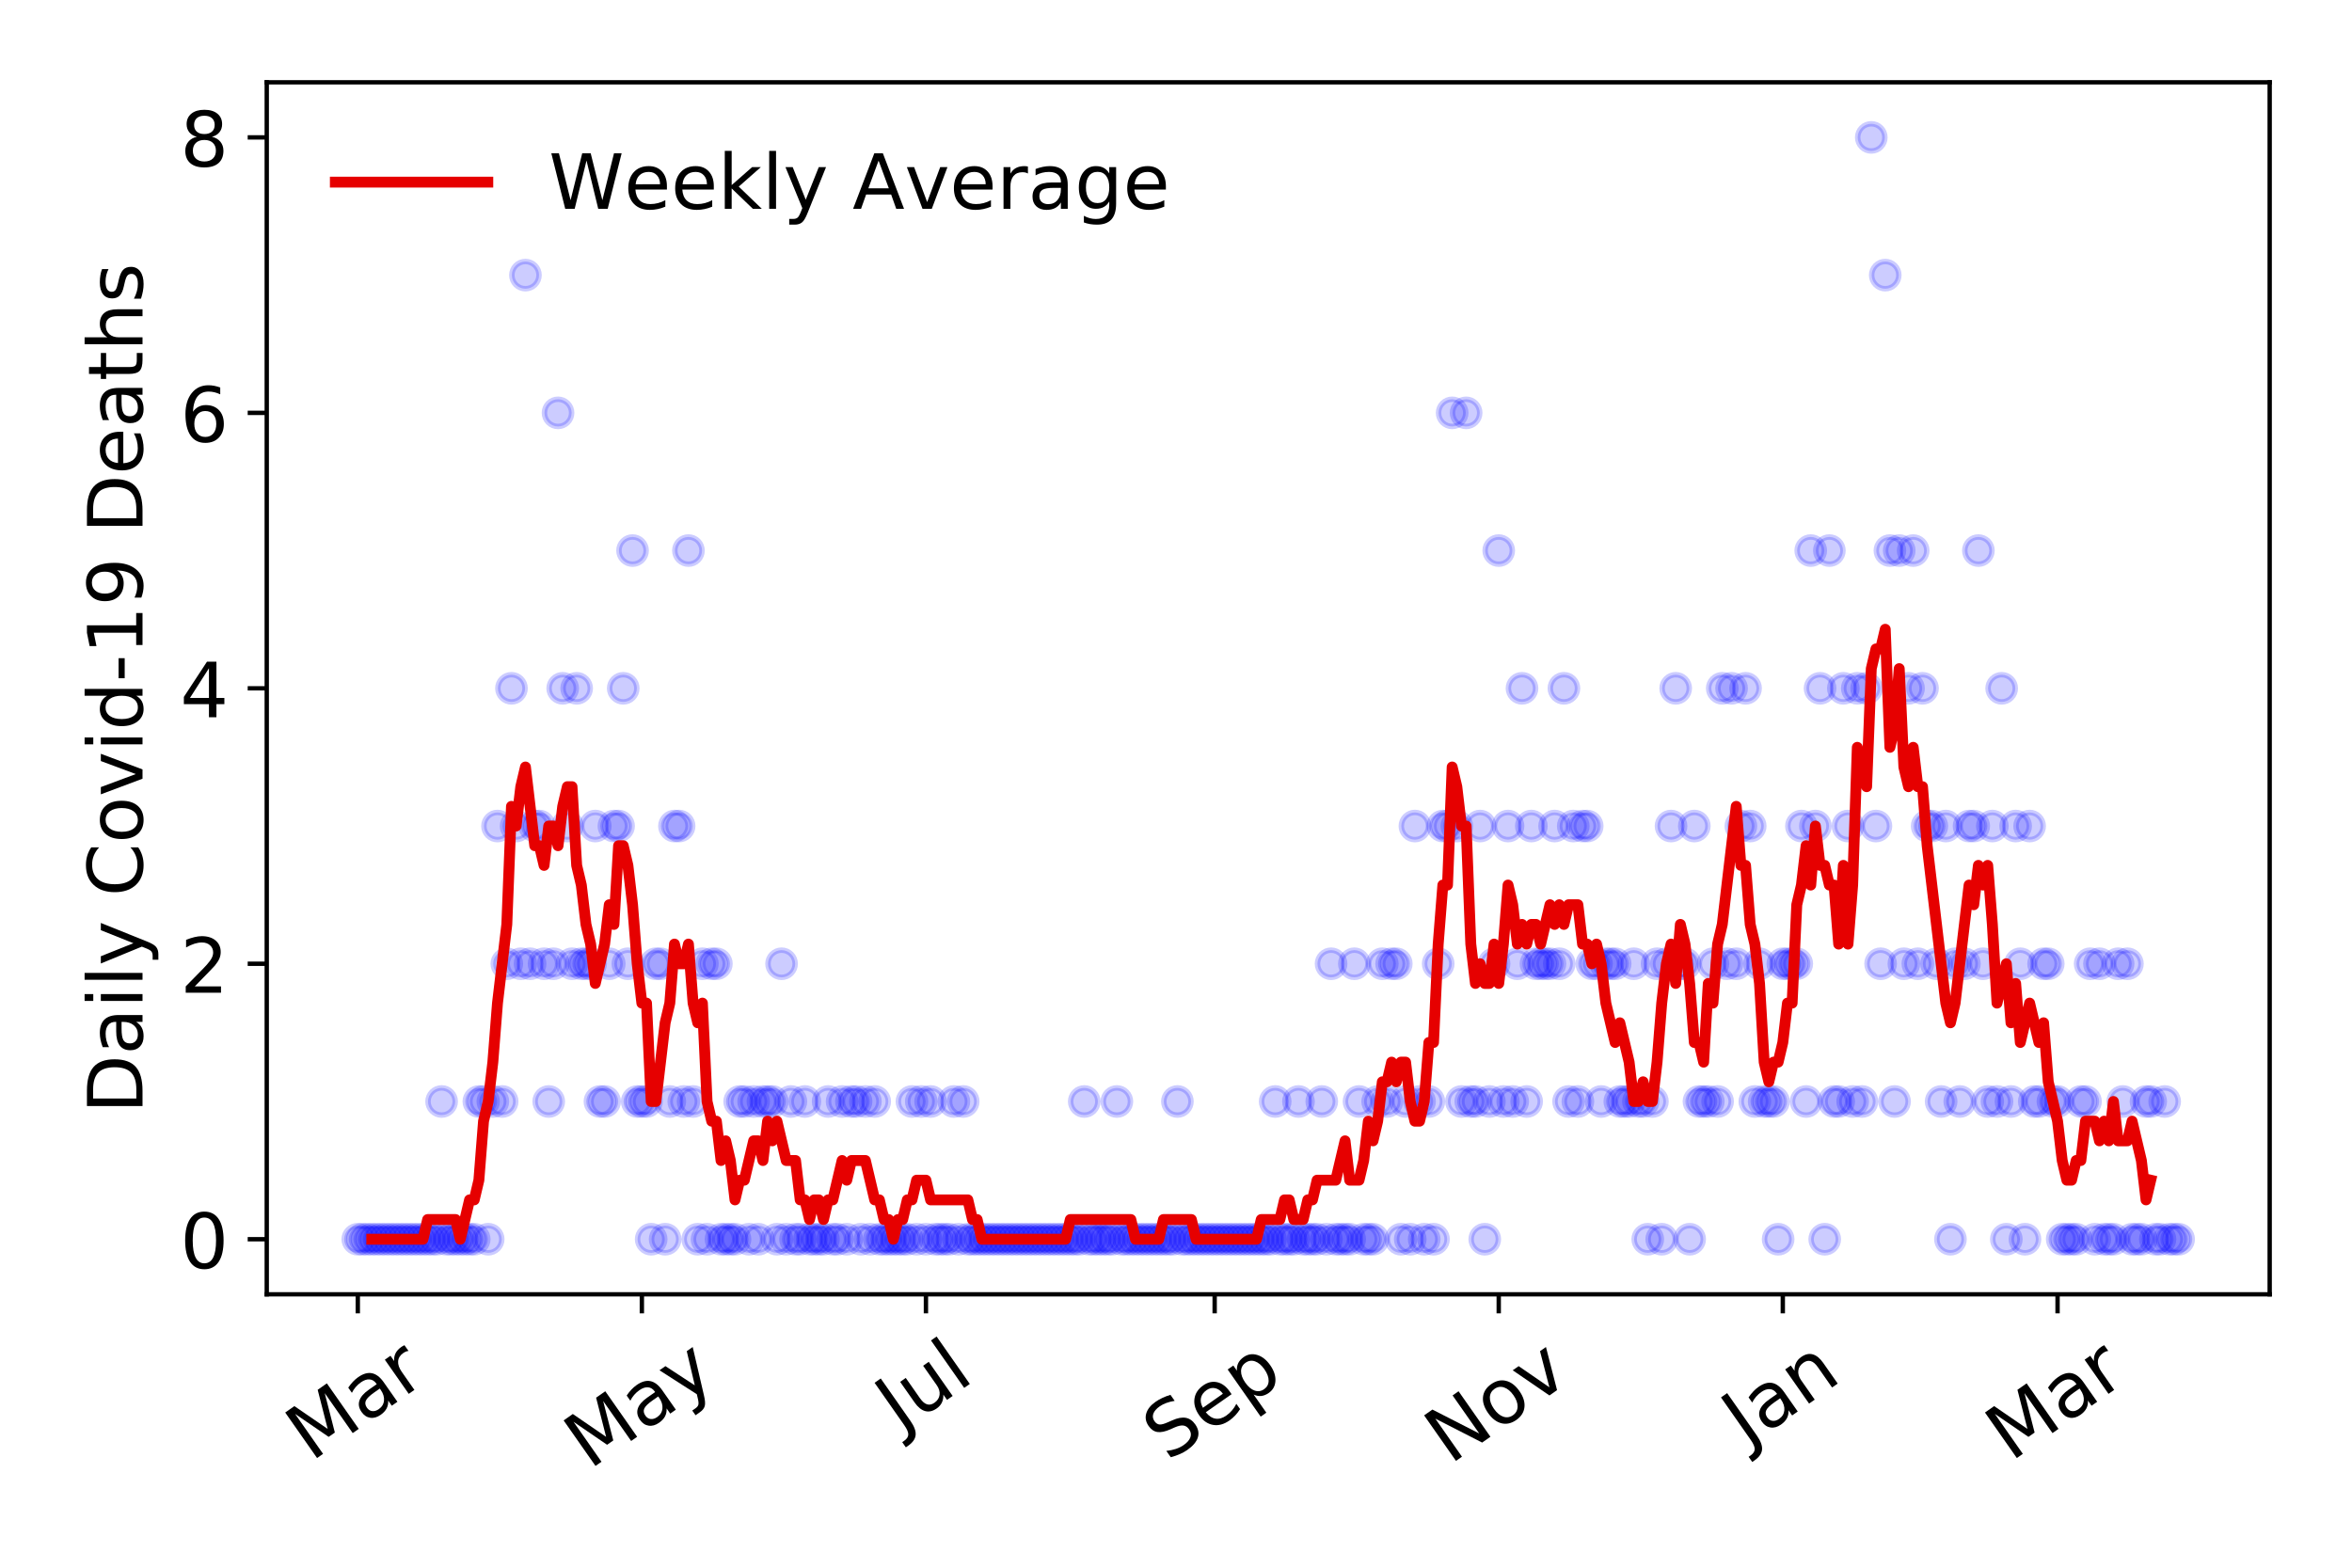 <?xml version="1.0" encoding="utf-8" standalone="no"?>
<!DOCTYPE svg PUBLIC "-//W3C//DTD SVG 1.1//EN"
  "http://www.w3.org/Graphics/SVG/1.1/DTD/svg11.dtd">
<!-- Created with matplotlib (https://matplotlib.org/) -->
<svg height="288pt" version="1.1" viewBox="0 0 432 288" width="432pt" xmlns="http://www.w3.org/2000/svg" xmlns:xlink="http://www.w3.org/1999/xlink">
 <defs>
  <style type="text/css">
*{stroke-linecap:butt;stroke-linejoin:round;}
  </style>
 </defs>
 <g id="figure_1">
  <g id="patch_1">
   <path d="M 0 288 
L 432 288 
L 432 0 
L 0 0 
z
" style="fill:#ffffff;"/>
  </g>
  <g id="axes_1">
   <g id="patch_2">
    <path d="M 48.995 237.778 
L 416.88 237.778 
L 416.88 15.12 
L 48.995 15.12 
z
" style="fill:#ffffff;"/>
   </g>
   <g id="matplotlib.axis_1">
    <g id="xtick_1">
     <g id="line2d_1">
      <defs>
       <path d="M 0 0 
L 0 3.5 
" id="mfd4224fd09" style="stroke:#000000;stroke-width:0.8;"/>
      </defs>
      <g>
       <use style="stroke:#000000;stroke-width:0.8;" x="65.717" xlink:href="#mfd4224fd09" y="237.778"/>
      </g>
     </g>
     <g id="text_1">
      <!-- Mar -->
      <defs>
       <path d="M 9.812 72.906 
L 24.516 72.906 
L 43.109 23.297 
L 61.812 72.906 
L 76.516 72.906 
L 76.516 0 
L 66.891 0 
L 66.891 64.016 
L 48.094 14.016 
L 38.188 14.016 
L 19.391 64.016 
L 19.391 0 
L 9.812 0 
z
" id="DejaVuSans-77"/>
       <path d="M 34.281 27.484 
Q 23.391 27.484 19.188 25 
Q 14.984 22.516 14.984 16.5 
Q 14.984 11.719 18.141 8.906 
Q 21.297 6.109 26.703 6.109 
Q 34.188 6.109 38.703 11.406 
Q 43.219 16.703 43.219 25.484 
L 43.219 27.484 
z
M 52.203 31.203 
L 52.203 0 
L 43.219 0 
L 43.219 8.297 
Q 40.141 3.328 35.547 0.953 
Q 30.953 -1.422 24.312 -1.422 
Q 15.922 -1.422 10.953 3.297 
Q 6 8.016 6 15.922 
Q 6 25.141 12.172 29.828 
Q 18.359 34.516 30.609 34.516 
L 43.219 34.516 
L 43.219 35.406 
Q 43.219 41.609 39.141 45 
Q 35.062 48.391 27.688 48.391 
Q 23 48.391 18.547 47.266 
Q 14.109 46.141 10.016 43.891 
L 10.016 52.203 
Q 14.938 54.109 19.578 55.047 
Q 24.219 56 28.609 56 
Q 40.484 56 46.344 49.844 
Q 52.203 43.703 52.203 31.203 
z
" id="DejaVuSans-97"/>
       <path d="M 41.109 46.297 
Q 39.594 47.172 37.812 47.578 
Q 36.031 48 33.891 48 
Q 26.266 48 22.188 43.047 
Q 18.109 38.094 18.109 28.812 
L 18.109 0 
L 9.078 0 
L 9.078 54.688 
L 18.109 54.688 
L 18.109 46.188 
Q 20.953 51.172 25.484 53.578 
Q 30.031 56 36.531 56 
Q 37.453 56 38.578 55.875 
Q 39.703 55.766 41.062 55.516 
z
" id="DejaVuSans-114"/>
      </defs>
      <g transform="translate(57.114 268.643)rotate(-35)scale(0.14 -0.14)">
       <use xlink:href="#DejaVuSans-77"/>
       <use x="86.279" xlink:href="#DejaVuSans-97"/>
       <use x="147.559" xlink:href="#DejaVuSans-114"/>
      </g>
     </g>
    </g>
    <g id="xtick_2">
     <g id="line2d_2">
      <g>
       <use style="stroke:#000000;stroke-width:0.8;" x="117.893" xlink:href="#mfd4224fd09" y="237.778"/>
      </g>
     </g>
     <g id="text_2">
      <!-- May -->
      <defs>
       <path d="M 32.172 -5.078 
Q 28.375 -14.844 24.75 -17.812 
Q 21.141 -20.797 15.094 -20.797 
L 7.906 -20.797 
L 7.906 -13.281 
L 13.188 -13.281 
Q 16.891 -13.281 18.938 -11.516 
Q 21 -9.766 23.484 -3.219 
L 25.094 0.875 
L 2.984 54.688 
L 12.5 54.688 
L 29.594 11.922 
L 46.688 54.688 
L 56.203 54.688 
z
" id="DejaVuSans-121"/>
      </defs>
      <g transform="translate(108.254 270.094)rotate(-35)scale(0.14 -0.14)">
       <use xlink:href="#DejaVuSans-77"/>
       <use x="86.279" xlink:href="#DejaVuSans-97"/>
       <use x="147.559" xlink:href="#DejaVuSans-121"/>
      </g>
     </g>
    </g>
    <g id="xtick_3">
     <g id="line2d_3">
      <g>
       <use style="stroke:#000000;stroke-width:0.8;" x="170.069" xlink:href="#mfd4224fd09" y="237.778"/>
      </g>
     </g>
     <g id="text_3">
      <!-- Jul -->
      <defs>
       <path d="M 9.812 72.906 
L 19.672 72.906 
L 19.672 5.078 
Q 19.672 -8.109 14.672 -14.062 
Q 9.672 -20.016 -1.422 -20.016 
L -5.172 -20.016 
L -5.172 -11.719 
L -2.094 -11.719 
Q 4.438 -11.719 7.125 -8.047 
Q 9.812 -4.391 9.812 5.078 
z
" id="DejaVuSans-74"/>
       <path d="M 8.5 21.578 
L 8.5 54.688 
L 17.484 54.688 
L 17.484 21.922 
Q 17.484 14.156 20.5 10.266 
Q 23.531 6.391 29.594 6.391 
Q 36.859 6.391 41.078 11.031 
Q 45.312 15.672 45.312 23.688 
L 45.312 54.688 
L 54.297 54.688 
L 54.297 0 
L 45.312 0 
L 45.312 8.406 
Q 42.047 3.422 37.719 1 
Q 33.406 -1.422 27.688 -1.422 
Q 18.266 -1.422 13.375 4.438 
Q 8.5 10.297 8.5 21.578 
z
M 31.109 56 
z
" id="DejaVuSans-117"/>
       <path d="M 9.422 75.984 
L 18.406 75.984 
L 18.406 0 
L 9.422 0 
z
" id="DejaVuSans-108"/>
      </defs>
      <g transform="translate(165.367 263.181)rotate(-35)scale(0.14 -0.14)">
       <use xlink:href="#DejaVuSans-74"/>
       <use x="29.492" xlink:href="#DejaVuSans-117"/>
       <use x="92.871" xlink:href="#DejaVuSans-108"/>
      </g>
     </g>
    </g>
    <g id="xtick_4">
     <g id="line2d_4">
      <g>
       <use style="stroke:#000000;stroke-width:0.8;" x="223.101" xlink:href="#mfd4224fd09" y="237.778"/>
      </g>
     </g>
     <g id="text_4">
      <!-- Sep -->
      <defs>
       <path d="M 53.516 70.516 
L 53.516 60.891 
Q 47.906 63.578 42.922 64.891 
Q 37.938 66.219 33.297 66.219 
Q 25.25 66.219 20.875 63.094 
Q 16.5 59.969 16.5 54.203 
Q 16.5 49.359 19.406 46.891 
Q 22.312 44.438 30.422 42.922 
L 36.375 41.703 
Q 47.406 39.594 52.656 34.297 
Q 57.906 29 57.906 20.125 
Q 57.906 9.516 50.797 4.047 
Q 43.703 -1.422 29.984 -1.422 
Q 24.812 -1.422 18.969 -0.25 
Q 13.141 0.922 6.891 3.219 
L 6.891 13.375 
Q 12.891 10.016 18.656 8.297 
Q 24.422 6.594 29.984 6.594 
Q 38.422 6.594 43.016 9.906 
Q 47.609 13.234 47.609 19.391 
Q 47.609 24.75 44.312 27.781 
Q 41.016 30.812 33.5 32.328 
L 27.484 33.5 
Q 16.453 35.688 11.516 40.375 
Q 6.594 45.062 6.594 53.422 
Q 6.594 63.094 13.406 68.656 
Q 20.219 74.219 32.172 74.219 
Q 37.312 74.219 42.625 73.281 
Q 47.953 72.359 53.516 70.516 
z
" id="DejaVuSans-83"/>
       <path d="M 56.203 29.594 
L 56.203 25.203 
L 14.891 25.203 
Q 15.484 15.922 20.484 11.062 
Q 25.484 6.203 34.422 6.203 
Q 39.594 6.203 44.453 7.469 
Q 49.312 8.734 54.109 11.281 
L 54.109 2.781 
Q 49.266 0.734 44.188 -0.344 
Q 39.109 -1.422 33.891 -1.422 
Q 20.797 -1.422 13.156 6.188 
Q 5.516 13.812 5.516 26.812 
Q 5.516 40.234 12.766 48.109 
Q 20.016 56 32.328 56 
Q 43.359 56 49.781 48.891 
Q 56.203 41.797 56.203 29.594 
z
M 47.219 32.234 
Q 47.125 39.594 43.094 43.984 
Q 39.062 48.391 32.422 48.391 
Q 24.906 48.391 20.391 44.141 
Q 15.875 39.891 15.188 32.172 
z
" id="DejaVuSans-101"/>
       <path d="M 18.109 8.203 
L 18.109 -20.797 
L 9.078 -20.797 
L 9.078 54.688 
L 18.109 54.688 
L 18.109 46.391 
Q 20.953 51.266 25.266 53.625 
Q 29.594 56 35.594 56 
Q 45.562 56 51.781 48.094 
Q 58.016 40.188 58.016 27.297 
Q 58.016 14.406 51.781 6.484 
Q 45.562 -1.422 35.594 -1.422 
Q 29.594 -1.422 25.266 0.953 
Q 20.953 3.328 18.109 8.203 
z
M 48.688 27.297 
Q 48.688 37.203 44.609 42.844 
Q 40.531 48.484 33.406 48.484 
Q 26.266 48.484 22.188 42.844 
Q 18.109 37.203 18.109 27.297 
Q 18.109 17.391 22.188 11.75 
Q 26.266 6.109 33.406 6.109 
Q 40.531 6.109 44.609 11.75 
Q 48.688 17.391 48.688 27.297 
z
" id="DejaVuSans-112"/>
      </defs>
      <g transform="translate(214.508 268.629)rotate(-35)scale(0.14 -0.14)">
       <use xlink:href="#DejaVuSans-83"/>
       <use x="63.477" xlink:href="#DejaVuSans-101"/>
       <use x="125" xlink:href="#DejaVuSans-112"/>
      </g>
     </g>
    </g>
    <g id="xtick_5">
     <g id="line2d_5">
      <g>
       <use style="stroke:#000000;stroke-width:0.8;" x="275.277" xlink:href="#mfd4224fd09" y="237.778"/>
      </g>
     </g>
     <g id="text_5">
      <!-- Nov -->
      <defs>
       <path d="M 9.812 72.906 
L 23.094 72.906 
L 55.422 11.922 
L 55.422 72.906 
L 64.984 72.906 
L 64.984 0 
L 51.703 0 
L 19.391 60.984 
L 19.391 0 
L 9.812 0 
z
" id="DejaVuSans-78"/>
       <path d="M 30.609 48.391 
Q 23.391 48.391 19.188 42.75 
Q 14.984 37.109 14.984 27.297 
Q 14.984 17.484 19.156 11.844 
Q 23.344 6.203 30.609 6.203 
Q 37.797 6.203 41.984 11.859 
Q 46.188 17.531 46.188 27.297 
Q 46.188 37.016 41.984 42.703 
Q 37.797 48.391 30.609 48.391 
z
M 30.609 56 
Q 42.328 56 49.016 48.375 
Q 55.719 40.766 55.719 27.297 
Q 55.719 13.875 49.016 6.219 
Q 42.328 -1.422 30.609 -1.422 
Q 18.844 -1.422 12.172 6.219 
Q 5.516 13.875 5.516 27.297 
Q 5.516 40.766 12.172 48.375 
Q 18.844 56 30.609 56 
z
" id="DejaVuSans-111"/>
       <path d="M 2.984 54.688 
L 12.5 54.688 
L 29.594 8.797 
L 46.688 54.688 
L 56.203 54.688 
L 35.688 0 
L 23.484 0 
z
" id="DejaVuSans-118"/>
      </defs>
      <g transform="translate(266.301 269.166)rotate(-35)scale(0.14 -0.14)">
       <use xlink:href="#DejaVuSans-78"/>
       <use x="74.805" xlink:href="#DejaVuSans-111"/>
       <use x="135.986" xlink:href="#DejaVuSans-118"/>
      </g>
     </g>
    </g>
    <g id="xtick_6">
     <g id="line2d_6">
      <g>
       <use style="stroke:#000000;stroke-width:0.8;" x="327.453" xlink:href="#mfd4224fd09" y="237.778"/>
      </g>
     </g>
     <g id="text_6">
      <!-- Jan -->
      <defs>
       <path d="M 54.891 33.016 
L 54.891 0 
L 45.906 0 
L 45.906 32.719 
Q 45.906 40.484 42.875 44.328 
Q 39.844 48.188 33.797 48.188 
Q 26.516 48.188 22.312 43.547 
Q 18.109 38.922 18.109 30.906 
L 18.109 0 
L 9.078 0 
L 9.078 54.688 
L 18.109 54.688 
L 18.109 46.188 
Q 21.344 51.125 25.703 53.562 
Q 30.078 56 35.797 56 
Q 45.219 56 50.047 50.172 
Q 54.891 44.344 54.891 33.016 
z
" id="DejaVuSans-110"/>
      </defs>
      <g transform="translate(320.83 265.871)rotate(-35)scale(0.14 -0.14)">
       <use xlink:href="#DejaVuSans-74"/>
       <use x="29.492" xlink:href="#DejaVuSans-97"/>
       <use x="90.771" xlink:href="#DejaVuSans-110"/>
      </g>
     </g>
    </g>
    <g id="xtick_7">
     <g id="line2d_7">
      <g>
       <use style="stroke:#000000;stroke-width:0.8;" x="377.919" xlink:href="#mfd4224fd09" y="237.778"/>
      </g>
     </g>
     <g id="text_7">
      <!-- Mar -->
      <g transform="translate(369.316 268.643)rotate(-35)scale(0.14 -0.14)">
       <use xlink:href="#DejaVuSans-77"/>
       <use x="86.279" xlink:href="#DejaVuSans-97"/>
       <use x="147.559" xlink:href="#DejaVuSans-114"/>
      </g>
     </g>
    </g>
   </g>
   <g id="matplotlib.axis_2">
    <g id="ytick_1">
     <g id="line2d_8">
      <defs>
       <path d="M 0 0 
L -3.5 0 
" id="ma647e7ff12" style="stroke:#000000;stroke-width:0.8;"/>
      </defs>
      <g>
       <use style="stroke:#000000;stroke-width:0.8;" x="48.995" xlink:href="#ma647e7ff12" y="227.657"/>
      </g>
     </g>
     <g id="text_8">
      <!-- 0 -->
      <defs>
       <path d="M 31.781 66.406 
Q 24.172 66.406 20.328 58.906 
Q 16.5 51.422 16.5 36.375 
Q 16.5 21.391 20.328 13.891 
Q 24.172 6.391 31.781 6.391 
Q 39.453 6.391 43.281 13.891 
Q 47.125 21.391 47.125 36.375 
Q 47.125 51.422 43.281 58.906 
Q 39.453 66.406 31.781 66.406 
z
M 31.781 74.219 
Q 44.047 74.219 50.516 64.516 
Q 56.984 54.828 56.984 36.375 
Q 56.984 17.969 50.516 8.266 
Q 44.047 -1.422 31.781 -1.422 
Q 19.531 -1.422 13.062 8.266 
Q 6.594 17.969 6.594 36.375 
Q 6.594 54.828 13.062 64.516 
Q 19.531 74.219 31.781 74.219 
z
" id="DejaVuSans-48"/>
      </defs>
      <g transform="translate(33.087 232.976)scale(0.14 -0.14)">
       <use xlink:href="#DejaVuSans-48"/>
      </g>
     </g>
    </g>
    <g id="ytick_2">
     <g id="line2d_9">
      <g>
       <use style="stroke:#000000;stroke-width:0.8;" x="48.995" xlink:href="#ma647e7ff12" y="177.053"/>
      </g>
     </g>
     <g id="text_9">
      <!-- 2 -->
      <defs>
       <path d="M 19.188 8.297 
L 53.609 8.297 
L 53.609 0 
L 7.328 0 
L 7.328 8.297 
Q 12.938 14.109 22.625 23.891 
Q 32.328 33.688 34.812 36.531 
Q 39.547 41.844 41.422 45.531 
Q 43.312 49.219 43.312 52.781 
Q 43.312 58.594 39.234 62.25 
Q 35.156 65.922 28.609 65.922 
Q 23.969 65.922 18.812 64.312 
Q 13.672 62.703 7.812 59.422 
L 7.812 69.391 
Q 13.766 71.781 18.938 73 
Q 24.125 74.219 28.422 74.219 
Q 39.75 74.219 46.484 68.547 
Q 53.219 62.891 53.219 53.422 
Q 53.219 48.922 51.531 44.891 
Q 49.859 40.875 45.406 35.406 
Q 44.188 33.984 37.641 27.219 
Q 31.109 20.453 19.188 8.297 
z
" id="DejaVuSans-50"/>
      </defs>
      <g transform="translate(33.087 182.372)scale(0.14 -0.14)">
       <use xlink:href="#DejaVuSans-50"/>
      </g>
     </g>
    </g>
    <g id="ytick_3">
     <g id="line2d_10">
      <g>
       <use style="stroke:#000000;stroke-width:0.8;" x="48.995" xlink:href="#ma647e7ff12" y="126.449"/>
      </g>
     </g>
     <g id="text_10">
      <!-- 4 -->
      <defs>
       <path d="M 37.797 64.312 
L 12.891 25.391 
L 37.797 25.391 
z
M 35.203 72.906 
L 47.609 72.906 
L 47.609 25.391 
L 58.016 25.391 
L 58.016 17.188 
L 47.609 17.188 
L 47.609 0 
L 37.797 0 
L 37.797 17.188 
L 4.891 17.188 
L 4.891 26.703 
z
" id="DejaVuSans-52"/>
      </defs>
      <g transform="translate(33.087 131.768)scale(0.14 -0.14)">
       <use xlink:href="#DejaVuSans-52"/>
      </g>
     </g>
    </g>
    <g id="ytick_4">
     <g id="line2d_11">
      <g>
       <use style="stroke:#000000;stroke-width:0.8;" x="48.995" xlink:href="#ma647e7ff12" y="75.845"/>
      </g>
     </g>
     <g id="text_11">
      <!-- 6 -->
      <defs>
       <path d="M 33.016 40.375 
Q 26.375 40.375 22.484 35.828 
Q 18.609 31.297 18.609 23.391 
Q 18.609 15.531 22.484 10.953 
Q 26.375 6.391 33.016 6.391 
Q 39.656 6.391 43.531 10.953 
Q 47.406 15.531 47.406 23.391 
Q 47.406 31.297 43.531 35.828 
Q 39.656 40.375 33.016 40.375 
z
M 52.594 71.297 
L 52.594 62.312 
Q 48.875 64.062 45.094 64.984 
Q 41.312 65.922 37.594 65.922 
Q 27.828 65.922 22.672 59.328 
Q 17.531 52.734 16.797 39.406 
Q 19.672 43.656 24.016 45.922 
Q 28.375 48.188 33.594 48.188 
Q 44.578 48.188 50.953 41.516 
Q 57.328 34.859 57.328 23.391 
Q 57.328 12.156 50.688 5.359 
Q 44.047 -1.422 33.016 -1.422 
Q 20.359 -1.422 13.672 8.266 
Q 6.984 17.969 6.984 36.375 
Q 6.984 53.656 15.188 63.938 
Q 23.391 74.219 37.203 74.219 
Q 40.922 74.219 44.703 73.484 
Q 48.484 72.75 52.594 71.297 
z
" id="DejaVuSans-54"/>
      </defs>
      <g transform="translate(33.087 81.164)scale(0.14 -0.14)">
       <use xlink:href="#DejaVuSans-54"/>
      </g>
     </g>
    </g>
    <g id="ytick_5">
     <g id="line2d_12">
      <g>
       <use style="stroke:#000000;stroke-width:0.8;" x="48.995" xlink:href="#ma647e7ff12" y="25.241"/>
      </g>
     </g>
     <g id="text_12">
      <!-- 8 -->
      <defs>
       <path d="M 31.781 34.625 
Q 24.75 34.625 20.719 30.859 
Q 16.703 27.094 16.703 20.516 
Q 16.703 13.922 20.719 10.156 
Q 24.75 6.391 31.781 6.391 
Q 38.812 6.391 42.859 10.172 
Q 46.922 13.969 46.922 20.516 
Q 46.922 27.094 42.891 30.859 
Q 38.875 34.625 31.781 34.625 
z
M 21.922 38.812 
Q 15.578 40.375 12.031 44.719 
Q 8.5 49.078 8.5 55.328 
Q 8.5 64.062 14.719 69.141 
Q 20.953 74.219 31.781 74.219 
Q 42.672 74.219 48.875 69.141 
Q 55.078 64.062 55.078 55.328 
Q 55.078 49.078 51.531 44.719 
Q 48 40.375 41.703 38.812 
Q 48.828 37.156 52.797 32.312 
Q 56.781 27.484 56.781 20.516 
Q 56.781 9.906 50.312 4.234 
Q 43.844 -1.422 31.781 -1.422 
Q 19.734 -1.422 13.25 4.234 
Q 6.781 9.906 6.781 20.516 
Q 6.781 27.484 10.781 32.312 
Q 14.797 37.156 21.922 38.812 
z
M 18.312 54.391 
Q 18.312 48.734 21.844 45.562 
Q 25.391 42.391 31.781 42.391 
Q 38.141 42.391 41.719 45.562 
Q 45.312 48.734 45.312 54.391 
Q 45.312 60.062 41.719 63.234 
Q 38.141 66.406 31.781 66.406 
Q 25.391 66.406 21.844 63.234 
Q 18.312 60.062 18.312 54.391 
z
" id="DejaVuSans-56"/>
      </defs>
      <g transform="translate(33.087 30.56)scale(0.14 -0.14)">
       <use xlink:href="#DejaVuSans-56"/>
      </g>
     </g>
    </g>
    <g id="text_13">
     <!-- Daily Covid-19 Deaths -->
     <defs>
      <path d="M 19.672 64.797 
L 19.672 8.109 
L 31.594 8.109 
Q 46.688 8.109 53.688 14.938 
Q 60.688 21.781 60.688 36.531 
Q 60.688 51.172 53.688 57.984 
Q 46.688 64.797 31.594 64.797 
z
M 9.812 72.906 
L 30.078 72.906 
Q 51.266 72.906 61.172 64.094 
Q 71.094 55.281 71.094 36.531 
Q 71.094 17.672 61.125 8.828 
Q 51.172 0 30.078 0 
L 9.812 0 
z
" id="DejaVuSans-68"/>
      <path d="M 9.422 54.688 
L 18.406 54.688 
L 18.406 0 
L 9.422 0 
z
M 9.422 75.984 
L 18.406 75.984 
L 18.406 64.594 
L 9.422 64.594 
z
" id="DejaVuSans-105"/>
      <path id="DejaVuSans-32"/>
      <path d="M 64.406 67.281 
L 64.406 56.891 
Q 59.422 61.531 53.781 63.812 
Q 48.141 66.109 41.797 66.109 
Q 29.297 66.109 22.656 58.469 
Q 16.016 50.828 16.016 36.375 
Q 16.016 21.969 22.656 14.328 
Q 29.297 6.688 41.797 6.688 
Q 48.141 6.688 53.781 8.984 
Q 59.422 11.281 64.406 15.922 
L 64.406 5.609 
Q 59.234 2.094 53.438 0.328 
Q 47.656 -1.422 41.219 -1.422 
Q 24.656 -1.422 15.125 8.703 
Q 5.609 18.844 5.609 36.375 
Q 5.609 53.953 15.125 64.078 
Q 24.656 74.219 41.219 74.219 
Q 47.75 74.219 53.531 72.484 
Q 59.328 70.75 64.406 67.281 
z
" id="DejaVuSans-67"/>
      <path d="M 45.406 46.391 
L 45.406 75.984 
L 54.391 75.984 
L 54.391 0 
L 45.406 0 
L 45.406 8.203 
Q 42.578 3.328 38.25 0.953 
Q 33.938 -1.422 27.875 -1.422 
Q 17.969 -1.422 11.734 6.484 
Q 5.516 14.406 5.516 27.297 
Q 5.516 40.188 11.734 48.094 
Q 17.969 56 27.875 56 
Q 33.938 56 38.25 53.625 
Q 42.578 51.266 45.406 46.391 
z
M 14.797 27.297 
Q 14.797 17.391 18.875 11.75 
Q 22.953 6.109 30.078 6.109 
Q 37.203 6.109 41.297 11.75 
Q 45.406 17.391 45.406 27.297 
Q 45.406 37.203 41.297 42.844 
Q 37.203 48.484 30.078 48.484 
Q 22.953 48.484 18.875 42.844 
Q 14.797 37.203 14.797 27.297 
z
" id="DejaVuSans-100"/>
      <path d="M 4.891 31.391 
L 31.203 31.391 
L 31.203 23.391 
L 4.891 23.391 
z
" id="DejaVuSans-45"/>
      <path d="M 12.406 8.297 
L 28.516 8.297 
L 28.516 63.922 
L 10.984 60.406 
L 10.984 69.391 
L 28.422 72.906 
L 38.281 72.906 
L 38.281 8.297 
L 54.391 8.297 
L 54.391 0 
L 12.406 0 
z
" id="DejaVuSans-49"/>
      <path d="M 10.984 1.516 
L 10.984 10.5 
Q 14.703 8.734 18.5 7.812 
Q 22.312 6.891 25.984 6.891 
Q 35.75 6.891 40.891 13.453 
Q 46.047 20.016 46.781 33.406 
Q 43.953 29.203 39.594 26.953 
Q 35.25 24.703 29.984 24.703 
Q 19.047 24.703 12.672 31.312 
Q 6.297 37.938 6.297 49.422 
Q 6.297 60.641 12.938 67.422 
Q 19.578 74.219 30.609 74.219 
Q 43.266 74.219 49.922 64.516 
Q 56.594 54.828 56.594 36.375 
Q 56.594 19.141 48.406 8.859 
Q 40.234 -1.422 26.422 -1.422 
Q 22.703 -1.422 18.891 -0.688 
Q 15.094 0.047 10.984 1.516 
z
M 30.609 32.422 
Q 37.25 32.422 41.125 36.953 
Q 45.016 41.5 45.016 49.422 
Q 45.016 57.281 41.125 61.844 
Q 37.25 66.406 30.609 66.406 
Q 23.969 66.406 20.094 61.844 
Q 16.219 57.281 16.219 49.422 
Q 16.219 41.5 20.094 36.953 
Q 23.969 32.422 30.609 32.422 
z
" id="DejaVuSans-57"/>
      <path d="M 18.312 70.219 
L 18.312 54.688 
L 36.812 54.688 
L 36.812 47.703 
L 18.312 47.703 
L 18.312 18.016 
Q 18.312 11.328 20.141 9.422 
Q 21.969 7.516 27.594 7.516 
L 36.812 7.516 
L 36.812 0 
L 27.594 0 
Q 17.188 0 13.234 3.875 
Q 9.281 7.766 9.281 18.016 
L 9.281 47.703 
L 2.688 47.703 
L 2.688 54.688 
L 9.281 54.688 
L 9.281 70.219 
z
" id="DejaVuSans-116"/>
      <path d="M 54.891 33.016 
L 54.891 0 
L 45.906 0 
L 45.906 32.719 
Q 45.906 40.484 42.875 44.328 
Q 39.844 48.188 33.797 48.188 
Q 26.516 48.188 22.312 43.547 
Q 18.109 38.922 18.109 30.906 
L 18.109 0 
L 9.078 0 
L 9.078 75.984 
L 18.109 75.984 
L 18.109 46.188 
Q 21.344 51.125 25.703 53.562 
Q 30.078 56 35.797 56 
Q 45.219 56 50.047 50.172 
Q 54.891 44.344 54.891 33.016 
z
" id="DejaVuSans-104"/>
      <path d="M 44.281 53.078 
L 44.281 44.578 
Q 40.484 46.531 36.375 47.5 
Q 32.281 48.484 27.875 48.484 
Q 21.188 48.484 17.844 46.438 
Q 14.5 44.391 14.5 40.281 
Q 14.5 37.156 16.891 35.375 
Q 19.281 33.594 26.516 31.984 
L 29.594 31.297 
Q 39.156 29.25 43.188 25.516 
Q 47.219 21.781 47.219 15.094 
Q 47.219 7.469 41.188 3.016 
Q 35.156 -1.422 24.609 -1.422 
Q 20.219 -1.422 15.453 -0.562 
Q 10.688 0.297 5.422 2 
L 5.422 11.281 
Q 10.406 8.688 15.234 7.391 
Q 20.062 6.109 24.812 6.109 
Q 31.156 6.109 34.562 8.281 
Q 37.984 10.453 37.984 14.406 
Q 37.984 18.062 35.516 20.016 
Q 33.062 21.969 24.703 23.781 
L 21.578 24.516 
Q 13.234 26.266 9.516 29.906 
Q 5.812 33.547 5.812 39.891 
Q 5.812 47.609 11.281 51.797 
Q 16.75 56 26.812 56 
Q 31.781 56 36.172 55.266 
Q 40.578 54.547 44.281 53.078 
z
" id="DejaVuSans-115"/>
     </defs>
     <g transform="translate(26.176 204.56)rotate(-90)scale(0.14 -0.14)">
      <use xlink:href="#DejaVuSans-68"/>
      <use x="77.002" xlink:href="#DejaVuSans-97"/>
      <use x="138.281" xlink:href="#DejaVuSans-105"/>
      <use x="166.064" xlink:href="#DejaVuSans-108"/>
      <use x="193.848" xlink:href="#DejaVuSans-121"/>
      <use x="253.027" xlink:href="#DejaVuSans-32"/>
      <use x="284.814" xlink:href="#DejaVuSans-67"/>
      <use x="354.639" xlink:href="#DejaVuSans-111"/>
      <use x="415.82" xlink:href="#DejaVuSans-118"/>
      <use x="475" xlink:href="#DejaVuSans-105"/>
      <use x="502.783" xlink:href="#DejaVuSans-100"/>
      <use x="566.26" xlink:href="#DejaVuSans-45"/>
      <use x="602.344" xlink:href="#DejaVuSans-49"/>
      <use x="665.967" xlink:href="#DejaVuSans-57"/>
      <use x="729.59" xlink:href="#DejaVuSans-32"/>
      <use x="761.377" xlink:href="#DejaVuSans-68"/>
      <use x="838.379" xlink:href="#DejaVuSans-101"/>
      <use x="899.902" xlink:href="#DejaVuSans-97"/>
      <use x="961.182" xlink:href="#DejaVuSans-116"/>
      <use x="1000.391" xlink:href="#DejaVuSans-104"/>
      <use x="1063.77" xlink:href="#DejaVuSans-115"/>
     </g>
    </g>
   </g>
   <g id="line2d_13">
    <defs>
     <path d="M 0 2.5 
C 0.663 2.5 1.299 2.237 1.768 1.768 
C 2.237 1.299 2.5 0.663 2.5 0 
C 2.5 -0.663 2.237 -1.299 1.768 -1.768 
C 1.299 -2.237 0.663 -2.5 0 -2.5 
C -0.663 -2.5 -1.299 -2.237 -1.768 -1.768 
C -2.237 -1.299 -2.5 -0.663 -2.5 0 
C -2.5 0.663 -2.237 1.299 -1.768 1.768 
C -1.299 2.237 -0.663 2.5 0 2.5 
z
" id="m8b43d09176" style="stroke:#0000ff;stroke-opacity:0.2;"/>
    </defs>
    <g clip-path="url(#pa252a91406)">
     <use style="fill:#0000ff;fill-opacity:0.2;stroke:#0000ff;stroke-opacity:0.2;" x="65.717" xlink:href="#m8b43d09176" y="227.657"/>
     <use style="fill:#0000ff;fill-opacity:0.2;stroke:#0000ff;stroke-opacity:0.2;" x="66.572" xlink:href="#m8b43d09176" y="227.657"/>
     <use style="fill:#0000ff;fill-opacity:0.2;stroke:#0000ff;stroke-opacity:0.2;" x="67.428" xlink:href="#m8b43d09176" y="227.657"/>
     <use style="fill:#0000ff;fill-opacity:0.2;stroke:#0000ff;stroke-opacity:0.2;" x="68.283" xlink:href="#m8b43d09176" y="227.657"/>
     <use style="fill:#0000ff;fill-opacity:0.2;stroke:#0000ff;stroke-opacity:0.2;" x="69.138" xlink:href="#m8b43d09176" y="227.657"/>
     <use style="fill:#0000ff;fill-opacity:0.2;stroke:#0000ff;stroke-opacity:0.2;" x="69.994" xlink:href="#m8b43d09176" y="227.657"/>
     <use style="fill:#0000ff;fill-opacity:0.2;stroke:#0000ff;stroke-opacity:0.2;" x="70.849" xlink:href="#m8b43d09176" y="227.657"/>
     <use style="fill:#0000ff;fill-opacity:0.2;stroke:#0000ff;stroke-opacity:0.2;" x="71.704" xlink:href="#m8b43d09176" y="227.657"/>
     <use style="fill:#0000ff;fill-opacity:0.2;stroke:#0000ff;stroke-opacity:0.2;" x="72.56" xlink:href="#m8b43d09176" y="227.657"/>
     <use style="fill:#0000ff;fill-opacity:0.2;stroke:#0000ff;stroke-opacity:0.2;" x="73.415" xlink:href="#m8b43d09176" y="227.657"/>
     <use style="fill:#0000ff;fill-opacity:0.2;stroke:#0000ff;stroke-opacity:0.2;" x="74.271" xlink:href="#m8b43d09176" y="227.657"/>
     <use style="fill:#0000ff;fill-opacity:0.2;stroke:#0000ff;stroke-opacity:0.2;" x="75.126" xlink:href="#m8b43d09176" y="227.657"/>
     <use style="fill:#0000ff;fill-opacity:0.2;stroke:#0000ff;stroke-opacity:0.2;" x="75.981" xlink:href="#m8b43d09176" y="227.657"/>
     <use style="fill:#0000ff;fill-opacity:0.2;stroke:#0000ff;stroke-opacity:0.2;" x="76.837" xlink:href="#m8b43d09176" y="227.657"/>
     <use style="fill:#0000ff;fill-opacity:0.2;stroke:#0000ff;stroke-opacity:0.2;" x="77.692" xlink:href="#m8b43d09176" y="227.657"/>
     <use style="fill:#0000ff;fill-opacity:0.2;stroke:#0000ff;stroke-opacity:0.2;" x="78.547" xlink:href="#m8b43d09176" y="227.657"/>
     <use style="fill:#0000ff;fill-opacity:0.2;stroke:#0000ff;stroke-opacity:0.2;" x="79.403" xlink:href="#m8b43d09176" y="227.657"/>
     <use style="fill:#0000ff;fill-opacity:0.2;stroke:#0000ff;stroke-opacity:0.2;" x="80.258" xlink:href="#m8b43d09176" y="227.657"/>
     <use style="fill:#0000ff;fill-opacity:0.2;stroke:#0000ff;stroke-opacity:0.2;" x="81.113" xlink:href="#m8b43d09176" y="202.355"/>
     <use style="fill:#0000ff;fill-opacity:0.2;stroke:#0000ff;stroke-opacity:0.2;" x="81.969" xlink:href="#m8b43d09176" y="227.657"/>
     <use style="fill:#0000ff;fill-opacity:0.2;stroke:#0000ff;stroke-opacity:0.2;" x="82.824" xlink:href="#m8b43d09176" y="227.657"/>
     <use style="fill:#0000ff;fill-opacity:0.2;stroke:#0000ff;stroke-opacity:0.2;" x="83.679" xlink:href="#m8b43d09176" y="227.657"/>
     <use style="fill:#0000ff;fill-opacity:0.2;stroke:#0000ff;stroke-opacity:0.2;" x="84.535" xlink:href="#m8b43d09176" y="227.657"/>
     <use style="fill:#0000ff;fill-opacity:0.2;stroke:#0000ff;stroke-opacity:0.2;" x="85.39" xlink:href="#m8b43d09176" y="227.657"/>
     <use style="fill:#0000ff;fill-opacity:0.2;stroke:#0000ff;stroke-opacity:0.2;" x="86.245" xlink:href="#m8b43d09176" y="227.657"/>
     <use style="fill:#0000ff;fill-opacity:0.2;stroke:#0000ff;stroke-opacity:0.2;" x="87.101" xlink:href="#m8b43d09176" y="227.657"/>
     <use style="fill:#0000ff;fill-opacity:0.2;stroke:#0000ff;stroke-opacity:0.2;" x="87.956" xlink:href="#m8b43d09176" y="202.355"/>
     <use style="fill:#0000ff;fill-opacity:0.2;stroke:#0000ff;stroke-opacity:0.2;" x="88.811" xlink:href="#m8b43d09176" y="202.355"/>
     <use style="fill:#0000ff;fill-opacity:0.2;stroke:#0000ff;stroke-opacity:0.2;" x="89.667" xlink:href="#m8b43d09176" y="227.657"/>
     <use style="fill:#0000ff;fill-opacity:0.2;stroke:#0000ff;stroke-opacity:0.2;" x="90.522" xlink:href="#m8b43d09176" y="202.355"/>
     <use style="fill:#0000ff;fill-opacity:0.2;stroke:#0000ff;stroke-opacity:0.2;" x="91.377" xlink:href="#m8b43d09176" y="151.751"/>
     <use style="fill:#0000ff;fill-opacity:0.2;stroke:#0000ff;stroke-opacity:0.2;" x="92.233" xlink:href="#m8b43d09176" y="202.355"/>
     <use style="fill:#0000ff;fill-opacity:0.2;stroke:#0000ff;stroke-opacity:0.2;" x="93.088" xlink:href="#m8b43d09176" y="177.053"/>
     <use style="fill:#0000ff;fill-opacity:0.2;stroke:#0000ff;stroke-opacity:0.2;" x="93.944" xlink:href="#m8b43d09176" y="126.449"/>
     <use style="fill:#0000ff;fill-opacity:0.2;stroke:#0000ff;stroke-opacity:0.2;" x="94.799" xlink:href="#m8b43d09176" y="151.751"/>
     <use style="fill:#0000ff;fill-opacity:0.2;stroke:#0000ff;stroke-opacity:0.2;" x="95.654" xlink:href="#m8b43d09176" y="177.053"/>
     <use style="fill:#0000ff;fill-opacity:0.2;stroke:#0000ff;stroke-opacity:0.2;" x="96.51" xlink:href="#m8b43d09176" y="50.543"/>
     <use style="fill:#0000ff;fill-opacity:0.2;stroke:#0000ff;stroke-opacity:0.2;" x="97.365" xlink:href="#m8b43d09176" y="177.053"/>
     <use style="fill:#0000ff;fill-opacity:0.2;stroke:#0000ff;stroke-opacity:0.2;" x="98.22" xlink:href="#m8b43d09176" y="151.751"/>
     <use style="fill:#0000ff;fill-opacity:0.2;stroke:#0000ff;stroke-opacity:0.2;" x="99.076" xlink:href="#m8b43d09176" y="151.751"/>
     <use style="fill:#0000ff;fill-opacity:0.2;stroke:#0000ff;stroke-opacity:0.2;" x="99.931" xlink:href="#m8b43d09176" y="177.053"/>
     <use style="fill:#0000ff;fill-opacity:0.2;stroke:#0000ff;stroke-opacity:0.2;" x="100.786" xlink:href="#m8b43d09176" y="202.355"/>
     <use style="fill:#0000ff;fill-opacity:0.2;stroke:#0000ff;stroke-opacity:0.2;" x="101.642" xlink:href="#m8b43d09176" y="177.053"/>
     <use style="fill:#0000ff;fill-opacity:0.2;stroke:#0000ff;stroke-opacity:0.2;" x="102.497" xlink:href="#m8b43d09176" y="75.845"/>
     <use style="fill:#0000ff;fill-opacity:0.2;stroke:#0000ff;stroke-opacity:0.2;" x="103.352" xlink:href="#m8b43d09176" y="126.449"/>
     <use style="fill:#0000ff;fill-opacity:0.2;stroke:#0000ff;stroke-opacity:0.2;" x="104.208" xlink:href="#m8b43d09176" y="151.751"/>
     <use style="fill:#0000ff;fill-opacity:0.2;stroke:#0000ff;stroke-opacity:0.2;" x="105.063" xlink:href="#m8b43d09176" y="177.053"/>
     <use style="fill:#0000ff;fill-opacity:0.2;stroke:#0000ff;stroke-opacity:0.2;" x="105.918" xlink:href="#m8b43d09176" y="126.449"/>
     <use style="fill:#0000ff;fill-opacity:0.2;stroke:#0000ff;stroke-opacity:0.2;" x="106.774" xlink:href="#m8b43d09176" y="177.053"/>
     <use style="fill:#0000ff;fill-opacity:0.2;stroke:#0000ff;stroke-opacity:0.2;" x="107.629" xlink:href="#m8b43d09176" y="177.053"/>
     <use style="fill:#0000ff;fill-opacity:0.2;stroke:#0000ff;stroke-opacity:0.2;" x="108.484" xlink:href="#m8b43d09176" y="177.053"/>
     <use style="fill:#0000ff;fill-opacity:0.2;stroke:#0000ff;stroke-opacity:0.2;" x="109.34" xlink:href="#m8b43d09176" y="151.751"/>
     <use style="fill:#0000ff;fill-opacity:0.2;stroke:#0000ff;stroke-opacity:0.2;" x="110.195" xlink:href="#m8b43d09176" y="202.355"/>
     <use style="fill:#0000ff;fill-opacity:0.2;stroke:#0000ff;stroke-opacity:0.2;" x="111.05" xlink:href="#m8b43d09176" y="202.355"/>
     <use style="fill:#0000ff;fill-opacity:0.2;stroke:#0000ff;stroke-opacity:0.2;" x="111.906" xlink:href="#m8b43d09176" y="177.053"/>
     <use style="fill:#0000ff;fill-opacity:0.2;stroke:#0000ff;stroke-opacity:0.2;" x="112.761" xlink:href="#m8b43d09176" y="151.751"/>
     <use style="fill:#0000ff;fill-opacity:0.2;stroke:#0000ff;stroke-opacity:0.2;" x="113.617" xlink:href="#m8b43d09176" y="151.751"/>
     <use style="fill:#0000ff;fill-opacity:0.2;stroke:#0000ff;stroke-opacity:0.2;" x="114.472" xlink:href="#m8b43d09176" y="126.449"/>
     <use style="fill:#0000ff;fill-opacity:0.2;stroke:#0000ff;stroke-opacity:0.2;" x="115.327" xlink:href="#m8b43d09176" y="177.053"/>
     <use style="fill:#0000ff;fill-opacity:0.2;stroke:#0000ff;stroke-opacity:0.2;" x="116.183" xlink:href="#m8b43d09176" y="101.147"/>
     <use style="fill:#0000ff;fill-opacity:0.2;stroke:#0000ff;stroke-opacity:0.2;" x="117.038" xlink:href="#m8b43d09176" y="202.355"/>
     <use style="fill:#0000ff;fill-opacity:0.2;stroke:#0000ff;stroke-opacity:0.2;" x="117.893" xlink:href="#m8b43d09176" y="202.355"/>
     <use style="fill:#0000ff;fill-opacity:0.2;stroke:#0000ff;stroke-opacity:0.2;" x="118.749" xlink:href="#m8b43d09176" y="202.355"/>
     <use style="fill:#0000ff;fill-opacity:0.2;stroke:#0000ff;stroke-opacity:0.2;" x="119.604" xlink:href="#m8b43d09176" y="227.657"/>
     <use style="fill:#0000ff;fill-opacity:0.2;stroke:#0000ff;stroke-opacity:0.2;" x="120.459" xlink:href="#m8b43d09176" y="177.053"/>
     <use style="fill:#0000ff;fill-opacity:0.2;stroke:#0000ff;stroke-opacity:0.2;" x="121.315" xlink:href="#m8b43d09176" y="177.053"/>
     <use style="fill:#0000ff;fill-opacity:0.2;stroke:#0000ff;stroke-opacity:0.2;" x="122.17" xlink:href="#m8b43d09176" y="227.657"/>
     <use style="fill:#0000ff;fill-opacity:0.2;stroke:#0000ff;stroke-opacity:0.2;" x="123.025" xlink:href="#m8b43d09176" y="202.355"/>
     <use style="fill:#0000ff;fill-opacity:0.2;stroke:#0000ff;stroke-opacity:0.2;" x="123.881" xlink:href="#m8b43d09176" y="151.751"/>
     <use style="fill:#0000ff;fill-opacity:0.2;stroke:#0000ff;stroke-opacity:0.2;" x="124.736" xlink:href="#m8b43d09176" y="151.751"/>
     <use style="fill:#0000ff;fill-opacity:0.2;stroke:#0000ff;stroke-opacity:0.2;" x="125.591" xlink:href="#m8b43d09176" y="202.355"/>
     <use style="fill:#0000ff;fill-opacity:0.2;stroke:#0000ff;stroke-opacity:0.2;" x="126.447" xlink:href="#m8b43d09176" y="101.147"/>
     <use style="fill:#0000ff;fill-opacity:0.2;stroke:#0000ff;stroke-opacity:0.2;" x="127.302" xlink:href="#m8b43d09176" y="202.355"/>
     <use style="fill:#0000ff;fill-opacity:0.2;stroke:#0000ff;stroke-opacity:0.2;" x="128.157" xlink:href="#m8b43d09176" y="227.657"/>
     <use style="fill:#0000ff;fill-opacity:0.2;stroke:#0000ff;stroke-opacity:0.2;" x="129.013" xlink:href="#m8b43d09176" y="177.053"/>
     <use style="fill:#0000ff;fill-opacity:0.2;stroke:#0000ff;stroke-opacity:0.2;" x="129.868" xlink:href="#m8b43d09176" y="227.657"/>
     <use style="fill:#0000ff;fill-opacity:0.2;stroke:#0000ff;stroke-opacity:0.2;" x="130.723" xlink:href="#m8b43d09176" y="177.053"/>
     <use style="fill:#0000ff;fill-opacity:0.2;stroke:#0000ff;stroke-opacity:0.2;" x="131.579" xlink:href="#m8b43d09176" y="177.053"/>
     <use style="fill:#0000ff;fill-opacity:0.2;stroke:#0000ff;stroke-opacity:0.2;" x="132.434" xlink:href="#m8b43d09176" y="227.657"/>
     <use style="fill:#0000ff;fill-opacity:0.2;stroke:#0000ff;stroke-opacity:0.2;" x="133.29" xlink:href="#m8b43d09176" y="227.657"/>
     <use style="fill:#0000ff;fill-opacity:0.2;stroke:#0000ff;stroke-opacity:0.2;" x="134.145" xlink:href="#m8b43d09176" y="227.657"/>
     <use style="fill:#0000ff;fill-opacity:0.2;stroke:#0000ff;stroke-opacity:0.2;" x="135" xlink:href="#m8b43d09176" y="227.657"/>
     <use style="fill:#0000ff;fill-opacity:0.2;stroke:#0000ff;stroke-opacity:0.2;" x="135.856" xlink:href="#m8b43d09176" y="202.355"/>
     <use style="fill:#0000ff;fill-opacity:0.2;stroke:#0000ff;stroke-opacity:0.2;" x="136.711" xlink:href="#m8b43d09176" y="202.355"/>
     <use style="fill:#0000ff;fill-opacity:0.2;stroke:#0000ff;stroke-opacity:0.2;" x="137.566" xlink:href="#m8b43d09176" y="227.657"/>
     <use style="fill:#0000ff;fill-opacity:0.2;stroke:#0000ff;stroke-opacity:0.2;" x="138.422" xlink:href="#m8b43d09176" y="202.355"/>
     <use style="fill:#0000ff;fill-opacity:0.2;stroke:#0000ff;stroke-opacity:0.2;" x="139.277" xlink:href="#m8b43d09176" y="227.657"/>
     <use style="fill:#0000ff;fill-opacity:0.2;stroke:#0000ff;stroke-opacity:0.2;" x="140.132" xlink:href="#m8b43d09176" y="202.355"/>
     <use style="fill:#0000ff;fill-opacity:0.2;stroke:#0000ff;stroke-opacity:0.2;" x="140.988" xlink:href="#m8b43d09176" y="202.355"/>
     <use style="fill:#0000ff;fill-opacity:0.2;stroke:#0000ff;stroke-opacity:0.2;" x="141.843" xlink:href="#m8b43d09176" y="202.355"/>
     <use style="fill:#0000ff;fill-opacity:0.2;stroke:#0000ff;stroke-opacity:0.2;" x="142.698" xlink:href="#m8b43d09176" y="227.657"/>
     <use style="fill:#0000ff;fill-opacity:0.2;stroke:#0000ff;stroke-opacity:0.2;" x="143.554" xlink:href="#m8b43d09176" y="177.053"/>
     <use style="fill:#0000ff;fill-opacity:0.2;stroke:#0000ff;stroke-opacity:0.2;" x="144.409" xlink:href="#m8b43d09176" y="227.657"/>
     <use style="fill:#0000ff;fill-opacity:0.2;stroke:#0000ff;stroke-opacity:0.2;" x="145.264" xlink:href="#m8b43d09176" y="202.355"/>
     <use style="fill:#0000ff;fill-opacity:0.2;stroke:#0000ff;stroke-opacity:0.2;" x="146.12" xlink:href="#m8b43d09176" y="227.657"/>
     <use style="fill:#0000ff;fill-opacity:0.2;stroke:#0000ff;stroke-opacity:0.2;" x="146.975" xlink:href="#m8b43d09176" y="227.657"/>
     <use style="fill:#0000ff;fill-opacity:0.2;stroke:#0000ff;stroke-opacity:0.2;" x="147.83" xlink:href="#m8b43d09176" y="202.355"/>
     <use style="fill:#0000ff;fill-opacity:0.2;stroke:#0000ff;stroke-opacity:0.2;" x="148.686" xlink:href="#m8b43d09176" y="227.657"/>
     <use style="fill:#0000ff;fill-opacity:0.2;stroke:#0000ff;stroke-opacity:0.2;" x="149.541" xlink:href="#m8b43d09176" y="227.657"/>
     <use style="fill:#0000ff;fill-opacity:0.2;stroke:#0000ff;stroke-opacity:0.2;" x="150.396" xlink:href="#m8b43d09176" y="227.657"/>
     <use style="fill:#0000ff;fill-opacity:0.2;stroke:#0000ff;stroke-opacity:0.2;" x="151.252" xlink:href="#m8b43d09176" y="227.657"/>
     <use style="fill:#0000ff;fill-opacity:0.2;stroke:#0000ff;stroke-opacity:0.2;" x="152.107" xlink:href="#m8b43d09176" y="202.355"/>
     <use style="fill:#0000ff;fill-opacity:0.2;stroke:#0000ff;stroke-opacity:0.2;" x="152.963" xlink:href="#m8b43d09176" y="227.657"/>
     <use style="fill:#0000ff;fill-opacity:0.2;stroke:#0000ff;stroke-opacity:0.2;" x="153.818" xlink:href="#m8b43d09176" y="227.657"/>
     <use style="fill:#0000ff;fill-opacity:0.2;stroke:#0000ff;stroke-opacity:0.2;" x="154.673" xlink:href="#m8b43d09176" y="202.355"/>
     <use style="fill:#0000ff;fill-opacity:0.2;stroke:#0000ff;stroke-opacity:0.2;" x="155.529" xlink:href="#m8b43d09176" y="227.657"/>
     <use style="fill:#0000ff;fill-opacity:0.2;stroke:#0000ff;stroke-opacity:0.2;" x="156.384" xlink:href="#m8b43d09176" y="202.355"/>
     <use style="fill:#0000ff;fill-opacity:0.2;stroke:#0000ff;stroke-opacity:0.2;" x="157.239" xlink:href="#m8b43d09176" y="202.355"/>
     <use style="fill:#0000ff;fill-opacity:0.2;stroke:#0000ff;stroke-opacity:0.2;" x="158.095" xlink:href="#m8b43d09176" y="227.657"/>
     <use style="fill:#0000ff;fill-opacity:0.2;stroke:#0000ff;stroke-opacity:0.2;" x="158.95" xlink:href="#m8b43d09176" y="202.355"/>
     <use style="fill:#0000ff;fill-opacity:0.2;stroke:#0000ff;stroke-opacity:0.2;" x="159.805" xlink:href="#m8b43d09176" y="227.657"/>
     <use style="fill:#0000ff;fill-opacity:0.2;stroke:#0000ff;stroke-opacity:0.2;" x="160.661" xlink:href="#m8b43d09176" y="202.355"/>
     <use style="fill:#0000ff;fill-opacity:0.2;stroke:#0000ff;stroke-opacity:0.2;" x="161.516" xlink:href="#m8b43d09176" y="227.657"/>
     <use style="fill:#0000ff;fill-opacity:0.2;stroke:#0000ff;stroke-opacity:0.2;" x="162.371" xlink:href="#m8b43d09176" y="227.657"/>
     <use style="fill:#0000ff;fill-opacity:0.2;stroke:#0000ff;stroke-opacity:0.2;" x="163.227" xlink:href="#m8b43d09176" y="227.657"/>
     <use style="fill:#0000ff;fill-opacity:0.2;stroke:#0000ff;stroke-opacity:0.2;" x="164.082" xlink:href="#m8b43d09176" y="227.657"/>
     <use style="fill:#0000ff;fill-opacity:0.2;stroke:#0000ff;stroke-opacity:0.2;" x="164.937" xlink:href="#m8b43d09176" y="227.657"/>
     <use style="fill:#0000ff;fill-opacity:0.2;stroke:#0000ff;stroke-opacity:0.2;" x="165.793" xlink:href="#m8b43d09176" y="227.657"/>
     <use style="fill:#0000ff;fill-opacity:0.2;stroke:#0000ff;stroke-opacity:0.2;" x="166.648" xlink:href="#m8b43d09176" y="227.657"/>
     <use style="fill:#0000ff;fill-opacity:0.2;stroke:#0000ff;stroke-opacity:0.2;" x="167.503" xlink:href="#m8b43d09176" y="202.355"/>
     <use style="fill:#0000ff;fill-opacity:0.2;stroke:#0000ff;stroke-opacity:0.2;" x="168.359" xlink:href="#m8b43d09176" y="227.657"/>
     <use style="fill:#0000ff;fill-opacity:0.2;stroke:#0000ff;stroke-opacity:0.2;" x="169.214" xlink:href="#m8b43d09176" y="202.355"/>
     <use style="fill:#0000ff;fill-opacity:0.2;stroke:#0000ff;stroke-opacity:0.2;" x="170.069" xlink:href="#m8b43d09176" y="227.657"/>
     <use style="fill:#0000ff;fill-opacity:0.2;stroke:#0000ff;stroke-opacity:0.2;" x="170.925" xlink:href="#m8b43d09176" y="202.355"/>
     <use style="fill:#0000ff;fill-opacity:0.2;stroke:#0000ff;stroke-opacity:0.2;" x="171.78" xlink:href="#m8b43d09176" y="227.657"/>
     <use style="fill:#0000ff;fill-opacity:0.2;stroke:#0000ff;stroke-opacity:0.2;" x="172.635" xlink:href="#m8b43d09176" y="227.657"/>
     <use style="fill:#0000ff;fill-opacity:0.2;stroke:#0000ff;stroke-opacity:0.2;" x="173.491" xlink:href="#m8b43d09176" y="227.657"/>
     <use style="fill:#0000ff;fill-opacity:0.2;stroke:#0000ff;stroke-opacity:0.2;" x="174.346" xlink:href="#m8b43d09176" y="227.657"/>
     <use style="fill:#0000ff;fill-opacity:0.2;stroke:#0000ff;stroke-opacity:0.2;" x="175.202" xlink:href="#m8b43d09176" y="202.355"/>
     <use style="fill:#0000ff;fill-opacity:0.2;stroke:#0000ff;stroke-opacity:0.2;" x="176.057" xlink:href="#m8b43d09176" y="227.657"/>
     <use style="fill:#0000ff;fill-opacity:0.2;stroke:#0000ff;stroke-opacity:0.2;" x="176.912" xlink:href="#m8b43d09176" y="202.355"/>
     <use style="fill:#0000ff;fill-opacity:0.2;stroke:#0000ff;stroke-opacity:0.2;" x="177.768" xlink:href="#m8b43d09176" y="227.657"/>
     <use style="fill:#0000ff;fill-opacity:0.2;stroke:#0000ff;stroke-opacity:0.2;" x="178.623" xlink:href="#m8b43d09176" y="227.657"/>
     <use style="fill:#0000ff;fill-opacity:0.2;stroke:#0000ff;stroke-opacity:0.2;" x="179.478" xlink:href="#m8b43d09176" y="227.657"/>
     <use style="fill:#0000ff;fill-opacity:0.2;stroke:#0000ff;stroke-opacity:0.2;" x="180.334" xlink:href="#m8b43d09176" y="227.657"/>
     <use style="fill:#0000ff;fill-opacity:0.2;stroke:#0000ff;stroke-opacity:0.2;" x="181.189" xlink:href="#m8b43d09176" y="227.657"/>
     <use style="fill:#0000ff;fill-opacity:0.2;stroke:#0000ff;stroke-opacity:0.2;" x="182.044" xlink:href="#m8b43d09176" y="227.657"/>
     <use style="fill:#0000ff;fill-opacity:0.2;stroke:#0000ff;stroke-opacity:0.2;" x="182.9" xlink:href="#m8b43d09176" y="227.657"/>
     <use style="fill:#0000ff;fill-opacity:0.2;stroke:#0000ff;stroke-opacity:0.2;" x="183.755" xlink:href="#m8b43d09176" y="227.657"/>
     <use style="fill:#0000ff;fill-opacity:0.2;stroke:#0000ff;stroke-opacity:0.2;" x="184.61" xlink:href="#m8b43d09176" y="227.657"/>
     <use style="fill:#0000ff;fill-opacity:0.2;stroke:#0000ff;stroke-opacity:0.2;" x="185.466" xlink:href="#m8b43d09176" y="227.657"/>
     <use style="fill:#0000ff;fill-opacity:0.2;stroke:#0000ff;stroke-opacity:0.2;" x="186.321" xlink:href="#m8b43d09176" y="227.657"/>
     <use style="fill:#0000ff;fill-opacity:0.2;stroke:#0000ff;stroke-opacity:0.2;" x="187.176" xlink:href="#m8b43d09176" y="227.657"/>
     <use style="fill:#0000ff;fill-opacity:0.2;stroke:#0000ff;stroke-opacity:0.2;" x="188.032" xlink:href="#m8b43d09176" y="227.657"/>
     <use style="fill:#0000ff;fill-opacity:0.2;stroke:#0000ff;stroke-opacity:0.2;" x="188.887" xlink:href="#m8b43d09176" y="227.657"/>
     <use style="fill:#0000ff;fill-opacity:0.2;stroke:#0000ff;stroke-opacity:0.2;" x="189.742" xlink:href="#m8b43d09176" y="227.657"/>
     <use style="fill:#0000ff;fill-opacity:0.2;stroke:#0000ff;stroke-opacity:0.2;" x="190.598" xlink:href="#m8b43d09176" y="227.657"/>
     <use style="fill:#0000ff;fill-opacity:0.2;stroke:#0000ff;stroke-opacity:0.2;" x="191.453" xlink:href="#m8b43d09176" y="227.657"/>
     <use style="fill:#0000ff;fill-opacity:0.2;stroke:#0000ff;stroke-opacity:0.2;" x="192.308" xlink:href="#m8b43d09176" y="227.657"/>
     <use style="fill:#0000ff;fill-opacity:0.2;stroke:#0000ff;stroke-opacity:0.2;" x="193.164" xlink:href="#m8b43d09176" y="227.657"/>
     <use style="fill:#0000ff;fill-opacity:0.2;stroke:#0000ff;stroke-opacity:0.2;" x="194.019" xlink:href="#m8b43d09176" y="227.657"/>
     <use style="fill:#0000ff;fill-opacity:0.2;stroke:#0000ff;stroke-opacity:0.2;" x="194.875" xlink:href="#m8b43d09176" y="227.657"/>
     <use style="fill:#0000ff;fill-opacity:0.2;stroke:#0000ff;stroke-opacity:0.2;" x="195.73" xlink:href="#m8b43d09176" y="227.657"/>
     <use style="fill:#0000ff;fill-opacity:0.2;stroke:#0000ff;stroke-opacity:0.2;" x="196.585" xlink:href="#m8b43d09176" y="227.657"/>
     <use style="fill:#0000ff;fill-opacity:0.2;stroke:#0000ff;stroke-opacity:0.2;" x="197.441" xlink:href="#m8b43d09176" y="227.657"/>
     <use style="fill:#0000ff;fill-opacity:0.2;stroke:#0000ff;stroke-opacity:0.2;" x="198.296" xlink:href="#m8b43d09176" y="227.657"/>
     <use style="fill:#0000ff;fill-opacity:0.2;stroke:#0000ff;stroke-opacity:0.2;" x="199.151" xlink:href="#m8b43d09176" y="202.355"/>
     <use style="fill:#0000ff;fill-opacity:0.2;stroke:#0000ff;stroke-opacity:0.2;" x="200.007" xlink:href="#m8b43d09176" y="227.657"/>
     <use style="fill:#0000ff;fill-opacity:0.2;stroke:#0000ff;stroke-opacity:0.2;" x="200.862" xlink:href="#m8b43d09176" y="227.657"/>
     <use style="fill:#0000ff;fill-opacity:0.2;stroke:#0000ff;stroke-opacity:0.2;" x="201.717" xlink:href="#m8b43d09176" y="227.657"/>
     <use style="fill:#0000ff;fill-opacity:0.2;stroke:#0000ff;stroke-opacity:0.2;" x="202.573" xlink:href="#m8b43d09176" y="227.657"/>
     <use style="fill:#0000ff;fill-opacity:0.2;stroke:#0000ff;stroke-opacity:0.2;" x="203.428" xlink:href="#m8b43d09176" y="227.657"/>
     <use style="fill:#0000ff;fill-opacity:0.2;stroke:#0000ff;stroke-opacity:0.2;" x="204.283" xlink:href="#m8b43d09176" y="227.657"/>
     <use style="fill:#0000ff;fill-opacity:0.2;stroke:#0000ff;stroke-opacity:0.2;" x="205.139" xlink:href="#m8b43d09176" y="202.355"/>
     <use style="fill:#0000ff;fill-opacity:0.2;stroke:#0000ff;stroke-opacity:0.2;" x="205.994" xlink:href="#m8b43d09176" y="227.657"/>
     <use style="fill:#0000ff;fill-opacity:0.2;stroke:#0000ff;stroke-opacity:0.2;" x="206.849" xlink:href="#m8b43d09176" y="227.657"/>
     <use style="fill:#0000ff;fill-opacity:0.2;stroke:#0000ff;stroke-opacity:0.2;" x="207.705" xlink:href="#m8b43d09176" y="227.657"/>
     <use style="fill:#0000ff;fill-opacity:0.2;stroke:#0000ff;stroke-opacity:0.2;" x="208.56" xlink:href="#m8b43d09176" y="227.657"/>
     <use style="fill:#0000ff;fill-opacity:0.2;stroke:#0000ff;stroke-opacity:0.2;" x="209.415" xlink:href="#m8b43d09176" y="227.657"/>
     <use style="fill:#0000ff;fill-opacity:0.2;stroke:#0000ff;stroke-opacity:0.2;" x="210.271" xlink:href="#m8b43d09176" y="227.657"/>
     <use style="fill:#0000ff;fill-opacity:0.2;stroke:#0000ff;stroke-opacity:0.2;" x="211.126" xlink:href="#m8b43d09176" y="227.657"/>
     <use style="fill:#0000ff;fill-opacity:0.2;stroke:#0000ff;stroke-opacity:0.2;" x="211.981" xlink:href="#m8b43d09176" y="227.657"/>
     <use style="fill:#0000ff;fill-opacity:0.2;stroke:#0000ff;stroke-opacity:0.2;" x="212.837" xlink:href="#m8b43d09176" y="227.657"/>
     <use style="fill:#0000ff;fill-opacity:0.2;stroke:#0000ff;stroke-opacity:0.2;" x="213.692" xlink:href="#m8b43d09176" y="227.657"/>
     <use style="fill:#0000ff;fill-opacity:0.2;stroke:#0000ff;stroke-opacity:0.2;" x="214.548" xlink:href="#m8b43d09176" y="227.657"/>
     <use style="fill:#0000ff;fill-opacity:0.2;stroke:#0000ff;stroke-opacity:0.2;" x="215.403" xlink:href="#m8b43d09176" y="227.657"/>
     <use style="fill:#0000ff;fill-opacity:0.2;stroke:#0000ff;stroke-opacity:0.2;" x="216.258" xlink:href="#m8b43d09176" y="202.355"/>
     <use style="fill:#0000ff;fill-opacity:0.2;stroke:#0000ff;stroke-opacity:0.2;" x="217.114" xlink:href="#m8b43d09176" y="227.657"/>
     <use style="fill:#0000ff;fill-opacity:0.2;stroke:#0000ff;stroke-opacity:0.2;" x="217.969" xlink:href="#m8b43d09176" y="227.657"/>
     <use style="fill:#0000ff;fill-opacity:0.2;stroke:#0000ff;stroke-opacity:0.2;" x="218.824" xlink:href="#m8b43d09176" y="227.657"/>
     <use style="fill:#0000ff;fill-opacity:0.2;stroke:#0000ff;stroke-opacity:0.2;" x="219.68" xlink:href="#m8b43d09176" y="227.657"/>
     <use style="fill:#0000ff;fill-opacity:0.2;stroke:#0000ff;stroke-opacity:0.2;" x="220.535" xlink:href="#m8b43d09176" y="227.657"/>
     <use style="fill:#0000ff;fill-opacity:0.2;stroke:#0000ff;stroke-opacity:0.2;" x="221.39" xlink:href="#m8b43d09176" y="227.657"/>
     <use style="fill:#0000ff;fill-opacity:0.2;stroke:#0000ff;stroke-opacity:0.2;" x="222.246" xlink:href="#m8b43d09176" y="227.657"/>
     <use style="fill:#0000ff;fill-opacity:0.2;stroke:#0000ff;stroke-opacity:0.2;" x="223.101" xlink:href="#m8b43d09176" y="227.657"/>
     <use style="fill:#0000ff;fill-opacity:0.2;stroke:#0000ff;stroke-opacity:0.2;" x="223.956" xlink:href="#m8b43d09176" y="227.657"/>
     <use style="fill:#0000ff;fill-opacity:0.2;stroke:#0000ff;stroke-opacity:0.2;" x="224.812" xlink:href="#m8b43d09176" y="227.657"/>
     <use style="fill:#0000ff;fill-opacity:0.2;stroke:#0000ff;stroke-opacity:0.2;" x="225.667" xlink:href="#m8b43d09176" y="227.657"/>
     <use style="fill:#0000ff;fill-opacity:0.2;stroke:#0000ff;stroke-opacity:0.2;" x="226.522" xlink:href="#m8b43d09176" y="227.657"/>
     <use style="fill:#0000ff;fill-opacity:0.2;stroke:#0000ff;stroke-opacity:0.2;" x="227.378" xlink:href="#m8b43d09176" y="227.657"/>
     <use style="fill:#0000ff;fill-opacity:0.2;stroke:#0000ff;stroke-opacity:0.2;" x="228.233" xlink:href="#m8b43d09176" y="227.657"/>
     <use style="fill:#0000ff;fill-opacity:0.2;stroke:#0000ff;stroke-opacity:0.2;" x="229.088" xlink:href="#m8b43d09176" y="227.657"/>
     <use style="fill:#0000ff;fill-opacity:0.2;stroke:#0000ff;stroke-opacity:0.2;" x="229.944" xlink:href="#m8b43d09176" y="227.657"/>
     <use style="fill:#0000ff;fill-opacity:0.2;stroke:#0000ff;stroke-opacity:0.2;" x="230.799" xlink:href="#m8b43d09176" y="227.657"/>
     <use style="fill:#0000ff;fill-opacity:0.2;stroke:#0000ff;stroke-opacity:0.2;" x="231.654" xlink:href="#m8b43d09176" y="227.657"/>
     <use style="fill:#0000ff;fill-opacity:0.2;stroke:#0000ff;stroke-opacity:0.2;" x="232.51" xlink:href="#m8b43d09176" y="227.657"/>
     <use style="fill:#0000ff;fill-opacity:0.2;stroke:#0000ff;stroke-opacity:0.2;" x="233.365" xlink:href="#m8b43d09176" y="227.657"/>
     <use style="fill:#0000ff;fill-opacity:0.2;stroke:#0000ff;stroke-opacity:0.2;" x="234.221" xlink:href="#m8b43d09176" y="202.355"/>
     <use style="fill:#0000ff;fill-opacity:0.2;stroke:#0000ff;stroke-opacity:0.2;" x="235.076" xlink:href="#m8b43d09176" y="227.657"/>
     <use style="fill:#0000ff;fill-opacity:0.2;stroke:#0000ff;stroke-opacity:0.2;" x="235.931" xlink:href="#m8b43d09176" y="227.657"/>
     <use style="fill:#0000ff;fill-opacity:0.2;stroke:#0000ff;stroke-opacity:0.2;" x="236.787" xlink:href="#m8b43d09176" y="227.657"/>
     <use style="fill:#0000ff;fill-opacity:0.2;stroke:#0000ff;stroke-opacity:0.2;" x="237.642" xlink:href="#m8b43d09176" y="227.657"/>
     <use style="fill:#0000ff;fill-opacity:0.2;stroke:#0000ff;stroke-opacity:0.2;" x="238.497" xlink:href="#m8b43d09176" y="202.355"/>
     <use style="fill:#0000ff;fill-opacity:0.2;stroke:#0000ff;stroke-opacity:0.2;" x="239.353" xlink:href="#m8b43d09176" y="227.657"/>
     <use style="fill:#0000ff;fill-opacity:0.2;stroke:#0000ff;stroke-opacity:0.2;" x="240.208" xlink:href="#m8b43d09176" y="227.657"/>
     <use style="fill:#0000ff;fill-opacity:0.2;stroke:#0000ff;stroke-opacity:0.2;" x="241.063" xlink:href="#m8b43d09176" y="227.657"/>
     <use style="fill:#0000ff;fill-opacity:0.2;stroke:#0000ff;stroke-opacity:0.2;" x="241.919" xlink:href="#m8b43d09176" y="227.657"/>
     <use style="fill:#0000ff;fill-opacity:0.2;stroke:#0000ff;stroke-opacity:0.2;" x="242.774" xlink:href="#m8b43d09176" y="202.355"/>
     <use style="fill:#0000ff;fill-opacity:0.2;stroke:#0000ff;stroke-opacity:0.2;" x="243.629" xlink:href="#m8b43d09176" y="227.657"/>
     <use style="fill:#0000ff;fill-opacity:0.2;stroke:#0000ff;stroke-opacity:0.2;" x="244.485" xlink:href="#m8b43d09176" y="177.053"/>
     <use style="fill:#0000ff;fill-opacity:0.2;stroke:#0000ff;stroke-opacity:0.2;" x="245.34" xlink:href="#m8b43d09176" y="227.657"/>
     <use style="fill:#0000ff;fill-opacity:0.2;stroke:#0000ff;stroke-opacity:0.2;" x="246.195" xlink:href="#m8b43d09176" y="227.657"/>
     <use style="fill:#0000ff;fill-opacity:0.2;stroke:#0000ff;stroke-opacity:0.2;" x="247.051" xlink:href="#m8b43d09176" y="227.657"/>
     <use style="fill:#0000ff;fill-opacity:0.2;stroke:#0000ff;stroke-opacity:0.2;" x="247.906" xlink:href="#m8b43d09176" y="227.657"/>
     <use style="fill:#0000ff;fill-opacity:0.2;stroke:#0000ff;stroke-opacity:0.2;" x="248.761" xlink:href="#m8b43d09176" y="177.053"/>
     <use style="fill:#0000ff;fill-opacity:0.2;stroke:#0000ff;stroke-opacity:0.2;" x="249.617" xlink:href="#m8b43d09176" y="202.355"/>
     <use style="fill:#0000ff;fill-opacity:0.2;stroke:#0000ff;stroke-opacity:0.2;" x="250.472" xlink:href="#m8b43d09176" y="227.657"/>
     <use style="fill:#0000ff;fill-opacity:0.2;stroke:#0000ff;stroke-opacity:0.2;" x="251.327" xlink:href="#m8b43d09176" y="227.657"/>
     <use style="fill:#0000ff;fill-opacity:0.2;stroke:#0000ff;stroke-opacity:0.2;" x="252.183" xlink:href="#m8b43d09176" y="227.657"/>
     <use style="fill:#0000ff;fill-opacity:0.2;stroke:#0000ff;stroke-opacity:0.2;" x="253.038" xlink:href="#m8b43d09176" y="202.355"/>
     <use style="fill:#0000ff;fill-opacity:0.2;stroke:#0000ff;stroke-opacity:0.2;" x="253.894" xlink:href="#m8b43d09176" y="177.053"/>
     <use style="fill:#0000ff;fill-opacity:0.2;stroke:#0000ff;stroke-opacity:0.2;" x="254.749" xlink:href="#m8b43d09176" y="202.355"/>
     <use style="fill:#0000ff;fill-opacity:0.2;stroke:#0000ff;stroke-opacity:0.2;" x="255.604" xlink:href="#m8b43d09176" y="177.053"/>
     <use style="fill:#0000ff;fill-opacity:0.2;stroke:#0000ff;stroke-opacity:0.2;" x="256.46" xlink:href="#m8b43d09176" y="177.053"/>
     <use style="fill:#0000ff;fill-opacity:0.2;stroke:#0000ff;stroke-opacity:0.2;" x="257.315" xlink:href="#m8b43d09176" y="227.657"/>
     <use style="fill:#0000ff;fill-opacity:0.2;stroke:#0000ff;stroke-opacity:0.2;" x="258.17" xlink:href="#m8b43d09176" y="202.355"/>
     <use style="fill:#0000ff;fill-opacity:0.2;stroke:#0000ff;stroke-opacity:0.2;" x="259.026" xlink:href="#m8b43d09176" y="227.657"/>
     <use style="fill:#0000ff;fill-opacity:0.2;stroke:#0000ff;stroke-opacity:0.2;" x="259.881" xlink:href="#m8b43d09176" y="151.751"/>
     <use style="fill:#0000ff;fill-opacity:0.2;stroke:#0000ff;stroke-opacity:0.2;" x="260.736" xlink:href="#m8b43d09176" y="202.355"/>
     <use style="fill:#0000ff;fill-opacity:0.2;stroke:#0000ff;stroke-opacity:0.2;" x="261.592" xlink:href="#m8b43d09176" y="227.657"/>
     <use style="fill:#0000ff;fill-opacity:0.2;stroke:#0000ff;stroke-opacity:0.2;" x="262.447" xlink:href="#m8b43d09176" y="202.355"/>
     <use style="fill:#0000ff;fill-opacity:0.2;stroke:#0000ff;stroke-opacity:0.2;" x="263.302" xlink:href="#m8b43d09176" y="227.657"/>
     <use style="fill:#0000ff;fill-opacity:0.2;stroke:#0000ff;stroke-opacity:0.2;" x="264.158" xlink:href="#m8b43d09176" y="177.053"/>
     <use style="fill:#0000ff;fill-opacity:0.2;stroke:#0000ff;stroke-opacity:0.2;" x="265.013" xlink:href="#m8b43d09176" y="151.751"/>
     <use style="fill:#0000ff;fill-opacity:0.2;stroke:#0000ff;stroke-opacity:0.2;" x="265.868" xlink:href="#m8b43d09176" y="151.751"/>
     <use style="fill:#0000ff;fill-opacity:0.2;stroke:#0000ff;stroke-opacity:0.2;" x="266.724" xlink:href="#m8b43d09176" y="75.845"/>
     <use style="fill:#0000ff;fill-opacity:0.2;stroke:#0000ff;stroke-opacity:0.2;" x="267.579" xlink:href="#m8b43d09176" y="151.751"/>
     <use style="fill:#0000ff;fill-opacity:0.2;stroke:#0000ff;stroke-opacity:0.2;" x="268.434" xlink:href="#m8b43d09176" y="202.355"/>
     <use style="fill:#0000ff;fill-opacity:0.2;stroke:#0000ff;stroke-opacity:0.2;" x="269.29" xlink:href="#m8b43d09176" y="75.845"/>
     <use style="fill:#0000ff;fill-opacity:0.2;stroke:#0000ff;stroke-opacity:0.2;" x="270.145" xlink:href="#m8b43d09176" y="202.355"/>
     <use style="fill:#0000ff;fill-opacity:0.2;stroke:#0000ff;stroke-opacity:0.2;" x="271" xlink:href="#m8b43d09176" y="202.355"/>
     <use style="fill:#0000ff;fill-opacity:0.2;stroke:#0000ff;stroke-opacity:0.2;" x="271.856" xlink:href="#m8b43d09176" y="151.751"/>
     <use style="fill:#0000ff;fill-opacity:0.2;stroke:#0000ff;stroke-opacity:0.2;" x="272.711" xlink:href="#m8b43d09176" y="227.657"/>
     <use style="fill:#0000ff;fill-opacity:0.2;stroke:#0000ff;stroke-opacity:0.2;" x="273.567" xlink:href="#m8b43d09176" y="202.355"/>
     <use style="fill:#0000ff;fill-opacity:0.2;stroke:#0000ff;stroke-opacity:0.2;" x="274.422" xlink:href="#m8b43d09176" y="177.053"/>
     <use style="fill:#0000ff;fill-opacity:0.2;stroke:#0000ff;stroke-opacity:0.2;" x="275.277" xlink:href="#m8b43d09176" y="101.147"/>
     <use style="fill:#0000ff;fill-opacity:0.2;stroke:#0000ff;stroke-opacity:0.2;" x="276.133" xlink:href="#m8b43d09176" y="202.355"/>
     <use style="fill:#0000ff;fill-opacity:0.2;stroke:#0000ff;stroke-opacity:0.2;" x="276.988" xlink:href="#m8b43d09176" y="151.751"/>
     <use style="fill:#0000ff;fill-opacity:0.2;stroke:#0000ff;stroke-opacity:0.2;" x="277.843" xlink:href="#m8b43d09176" y="202.355"/>
     <use style="fill:#0000ff;fill-opacity:0.2;stroke:#0000ff;stroke-opacity:0.2;" x="278.699" xlink:href="#m8b43d09176" y="177.053"/>
     <use style="fill:#0000ff;fill-opacity:0.2;stroke:#0000ff;stroke-opacity:0.2;" x="279.554" xlink:href="#m8b43d09176" y="126.449"/>
     <use style="fill:#0000ff;fill-opacity:0.2;stroke:#0000ff;stroke-opacity:0.2;" x="280.409" xlink:href="#m8b43d09176" y="202.355"/>
     <use style="fill:#0000ff;fill-opacity:0.2;stroke:#0000ff;stroke-opacity:0.2;" x="281.265" xlink:href="#m8b43d09176" y="151.751"/>
     <use style="fill:#0000ff;fill-opacity:0.2;stroke:#0000ff;stroke-opacity:0.2;" x="282.12" xlink:href="#m8b43d09176" y="177.053"/>
     <use style="fill:#0000ff;fill-opacity:0.2;stroke:#0000ff;stroke-opacity:0.2;" x="282.975" xlink:href="#m8b43d09176" y="177.053"/>
     <use style="fill:#0000ff;fill-opacity:0.2;stroke:#0000ff;stroke-opacity:0.2;" x="283.831" xlink:href="#m8b43d09176" y="177.053"/>
     <use style="fill:#0000ff;fill-opacity:0.2;stroke:#0000ff;stroke-opacity:0.2;" x="284.686" xlink:href="#m8b43d09176" y="177.053"/>
     <use style="fill:#0000ff;fill-opacity:0.2;stroke:#0000ff;stroke-opacity:0.2;" x="285.541" xlink:href="#m8b43d09176" y="151.751"/>
     <use style="fill:#0000ff;fill-opacity:0.2;stroke:#0000ff;stroke-opacity:0.2;" x="286.397" xlink:href="#m8b43d09176" y="177.053"/>
     <use style="fill:#0000ff;fill-opacity:0.2;stroke:#0000ff;stroke-opacity:0.2;" x="287.252" xlink:href="#m8b43d09176" y="126.449"/>
     <use style="fill:#0000ff;fill-opacity:0.2;stroke:#0000ff;stroke-opacity:0.2;" x="288.107" xlink:href="#m8b43d09176" y="202.355"/>
     <use style="fill:#0000ff;fill-opacity:0.2;stroke:#0000ff;stroke-opacity:0.2;" x="288.963" xlink:href="#m8b43d09176" y="151.751"/>
     <use style="fill:#0000ff;fill-opacity:0.2;stroke:#0000ff;stroke-opacity:0.2;" x="289.818" xlink:href="#m8b43d09176" y="202.355"/>
     <use style="fill:#0000ff;fill-opacity:0.2;stroke:#0000ff;stroke-opacity:0.2;" x="290.673" xlink:href="#m8b43d09176" y="151.751"/>
     <use style="fill:#0000ff;fill-opacity:0.2;stroke:#0000ff;stroke-opacity:0.2;" x="291.529" xlink:href="#m8b43d09176" y="151.751"/>
     <use style="fill:#0000ff;fill-opacity:0.2;stroke:#0000ff;stroke-opacity:0.2;" x="292.384" xlink:href="#m8b43d09176" y="177.053"/>
     <use style="fill:#0000ff;fill-opacity:0.2;stroke:#0000ff;stroke-opacity:0.2;" x="293.24" xlink:href="#m8b43d09176" y="177.053"/>
     <use style="fill:#0000ff;fill-opacity:0.2;stroke:#0000ff;stroke-opacity:0.2;" x="294.095" xlink:href="#m8b43d09176" y="202.355"/>
     <use style="fill:#0000ff;fill-opacity:0.2;stroke:#0000ff;stroke-opacity:0.2;" x="294.95" xlink:href="#m8b43d09176" y="177.053"/>
     <use style="fill:#0000ff;fill-opacity:0.2;stroke:#0000ff;stroke-opacity:0.2;" x="295.806" xlink:href="#m8b43d09176" y="177.053"/>
     <use style="fill:#0000ff;fill-opacity:0.2;stroke:#0000ff;stroke-opacity:0.2;" x="296.661" xlink:href="#m8b43d09176" y="177.053"/>
     <use style="fill:#0000ff;fill-opacity:0.2;stroke:#0000ff;stroke-opacity:0.2;" x="297.516" xlink:href="#m8b43d09176" y="202.355"/>
     <use style="fill:#0000ff;fill-opacity:0.2;stroke:#0000ff;stroke-opacity:0.2;" x="298.372" xlink:href="#m8b43d09176" y="202.355"/>
     <use style="fill:#0000ff;fill-opacity:0.2;stroke:#0000ff;stroke-opacity:0.2;" x="299.227" xlink:href="#m8b43d09176" y="202.355"/>
     <use style="fill:#0000ff;fill-opacity:0.2;stroke:#0000ff;stroke-opacity:0.2;" x="300.082" xlink:href="#m8b43d09176" y="177.053"/>
     <use style="fill:#0000ff;fill-opacity:0.2;stroke:#0000ff;stroke-opacity:0.2;" x="300.938" xlink:href="#m8b43d09176" y="202.355"/>
     <use style="fill:#0000ff;fill-opacity:0.2;stroke:#0000ff;stroke-opacity:0.2;" x="301.793" xlink:href="#m8b43d09176" y="202.355"/>
     <use style="fill:#0000ff;fill-opacity:0.2;stroke:#0000ff;stroke-opacity:0.2;" x="302.648" xlink:href="#m8b43d09176" y="227.657"/>
     <use style="fill:#0000ff;fill-opacity:0.2;stroke:#0000ff;stroke-opacity:0.2;" x="303.504" xlink:href="#m8b43d09176" y="202.355"/>
     <use style="fill:#0000ff;fill-opacity:0.2;stroke:#0000ff;stroke-opacity:0.2;" x="304.359" xlink:href="#m8b43d09176" y="177.053"/>
     <use style="fill:#0000ff;fill-opacity:0.2;stroke:#0000ff;stroke-opacity:0.2;" x="305.214" xlink:href="#m8b43d09176" y="227.657"/>
     <use style="fill:#0000ff;fill-opacity:0.2;stroke:#0000ff;stroke-opacity:0.2;" x="306.07" xlink:href="#m8b43d09176" y="177.053"/>
     <use style="fill:#0000ff;fill-opacity:0.2;stroke:#0000ff;stroke-opacity:0.2;" x="306.925" xlink:href="#m8b43d09176" y="151.751"/>
     <use style="fill:#0000ff;fill-opacity:0.2;stroke:#0000ff;stroke-opacity:0.2;" x="307.78" xlink:href="#m8b43d09176" y="126.449"/>
     <use style="fill:#0000ff;fill-opacity:0.2;stroke:#0000ff;stroke-opacity:0.2;" x="308.636" xlink:href="#m8b43d09176" y="177.053"/>
     <use style="fill:#0000ff;fill-opacity:0.2;stroke:#0000ff;stroke-opacity:0.2;" x="309.491" xlink:href="#m8b43d09176" y="177.053"/>
     <use style="fill:#0000ff;fill-opacity:0.2;stroke:#0000ff;stroke-opacity:0.2;" x="310.346" xlink:href="#m8b43d09176" y="227.657"/>
     <use style="fill:#0000ff;fill-opacity:0.2;stroke:#0000ff;stroke-opacity:0.2;" x="311.202" xlink:href="#m8b43d09176" y="151.751"/>
     <use style="fill:#0000ff;fill-opacity:0.2;stroke:#0000ff;stroke-opacity:0.2;" x="312.057" xlink:href="#m8b43d09176" y="202.355"/>
     <use style="fill:#0000ff;fill-opacity:0.2;stroke:#0000ff;stroke-opacity:0.2;" x="312.913" xlink:href="#m8b43d09176" y="202.355"/>
     <use style="fill:#0000ff;fill-opacity:0.2;stroke:#0000ff;stroke-opacity:0.2;" x="313.768" xlink:href="#m8b43d09176" y="202.355"/>
     <use style="fill:#0000ff;fill-opacity:0.2;stroke:#0000ff;stroke-opacity:0.2;" x="314.623" xlink:href="#m8b43d09176" y="177.053"/>
     <use style="fill:#0000ff;fill-opacity:0.2;stroke:#0000ff;stroke-opacity:0.2;" x="315.479" xlink:href="#m8b43d09176" y="202.355"/>
     <use style="fill:#0000ff;fill-opacity:0.2;stroke:#0000ff;stroke-opacity:0.2;" x="316.334" xlink:href="#m8b43d09176" y="126.449"/>
     <use style="fill:#0000ff;fill-opacity:0.2;stroke:#0000ff;stroke-opacity:0.2;" x="317.189" xlink:href="#m8b43d09176" y="177.053"/>
     <use style="fill:#0000ff;fill-opacity:0.2;stroke:#0000ff;stroke-opacity:0.2;" x="318.045" xlink:href="#m8b43d09176" y="126.449"/>
     <use style="fill:#0000ff;fill-opacity:0.2;stroke:#0000ff;stroke-opacity:0.2;" x="318.9" xlink:href="#m8b43d09176" y="177.053"/>
     <use style="fill:#0000ff;fill-opacity:0.2;stroke:#0000ff;stroke-opacity:0.2;" x="319.755" xlink:href="#m8b43d09176" y="151.751"/>
     <use style="fill:#0000ff;fill-opacity:0.2;stroke:#0000ff;stroke-opacity:0.2;" x="320.611" xlink:href="#m8b43d09176" y="126.449"/>
     <use style="fill:#0000ff;fill-opacity:0.2;stroke:#0000ff;stroke-opacity:0.2;" x="321.466" xlink:href="#m8b43d09176" y="151.751"/>
     <use style="fill:#0000ff;fill-opacity:0.2;stroke:#0000ff;stroke-opacity:0.2;" x="322.321" xlink:href="#m8b43d09176" y="202.355"/>
     <use style="fill:#0000ff;fill-opacity:0.2;stroke:#0000ff;stroke-opacity:0.2;" x="323.177" xlink:href="#m8b43d09176" y="177.053"/>
     <use style="fill:#0000ff;fill-opacity:0.2;stroke:#0000ff;stroke-opacity:0.2;" x="324.032" xlink:href="#m8b43d09176" y="202.355"/>
     <use style="fill:#0000ff;fill-opacity:0.2;stroke:#0000ff;stroke-opacity:0.2;" x="324.887" xlink:href="#m8b43d09176" y="202.355"/>
     <use style="fill:#0000ff;fill-opacity:0.2;stroke:#0000ff;stroke-opacity:0.2;" x="325.743" xlink:href="#m8b43d09176" y="202.355"/>
     <use style="fill:#0000ff;fill-opacity:0.2;stroke:#0000ff;stroke-opacity:0.2;" x="326.598" xlink:href="#m8b43d09176" y="227.657"/>
     <use style="fill:#0000ff;fill-opacity:0.2;stroke:#0000ff;stroke-opacity:0.2;" x="327.453" xlink:href="#m8b43d09176" y="177.053"/>
     <use style="fill:#0000ff;fill-opacity:0.2;stroke:#0000ff;stroke-opacity:0.2;" x="328.309" xlink:href="#m8b43d09176" y="177.053"/>
     <use style="fill:#0000ff;fill-opacity:0.2;stroke:#0000ff;stroke-opacity:0.2;" x="329.164" xlink:href="#m8b43d09176" y="177.053"/>
     <use style="fill:#0000ff;fill-opacity:0.2;stroke:#0000ff;stroke-opacity:0.2;" x="330.019" xlink:href="#m8b43d09176" y="177.053"/>
     <use style="fill:#0000ff;fill-opacity:0.2;stroke:#0000ff;stroke-opacity:0.2;" x="330.875" xlink:href="#m8b43d09176" y="151.751"/>
     <use style="fill:#0000ff;fill-opacity:0.2;stroke:#0000ff;stroke-opacity:0.2;" x="331.73" xlink:href="#m8b43d09176" y="202.355"/>
     <use style="fill:#0000ff;fill-opacity:0.2;stroke:#0000ff;stroke-opacity:0.2;" x="332.585" xlink:href="#m8b43d09176" y="101.147"/>
     <use style="fill:#0000ff;fill-opacity:0.2;stroke:#0000ff;stroke-opacity:0.2;" x="333.441" xlink:href="#m8b43d09176" y="151.751"/>
     <use style="fill:#0000ff;fill-opacity:0.2;stroke:#0000ff;stroke-opacity:0.2;" x="334.296" xlink:href="#m8b43d09176" y="126.449"/>
     <use style="fill:#0000ff;fill-opacity:0.2;stroke:#0000ff;stroke-opacity:0.2;" x="335.152" xlink:href="#m8b43d09176" y="227.657"/>
     <use style="fill:#0000ff;fill-opacity:0.2;stroke:#0000ff;stroke-opacity:0.2;" x="336.007" xlink:href="#m8b43d09176" y="101.147"/>
     <use style="fill:#0000ff;fill-opacity:0.2;stroke:#0000ff;stroke-opacity:0.2;" x="336.862" xlink:href="#m8b43d09176" y="202.355"/>
     <use style="fill:#0000ff;fill-opacity:0.2;stroke:#0000ff;stroke-opacity:0.2;" x="337.718" xlink:href="#m8b43d09176" y="202.355"/>
     <use style="fill:#0000ff;fill-opacity:0.2;stroke:#0000ff;stroke-opacity:0.2;" x="338.573" xlink:href="#m8b43d09176" y="126.449"/>
     <use style="fill:#0000ff;fill-opacity:0.2;stroke:#0000ff;stroke-opacity:0.2;" x="339.428" xlink:href="#m8b43d09176" y="151.751"/>
     <use style="fill:#0000ff;fill-opacity:0.2;stroke:#0000ff;stroke-opacity:0.2;" x="340.284" xlink:href="#m8b43d09176" y="202.355"/>
     <use style="fill:#0000ff;fill-opacity:0.2;stroke:#0000ff;stroke-opacity:0.2;" x="341.139" xlink:href="#m8b43d09176" y="126.449"/>
     <use style="fill:#0000ff;fill-opacity:0.2;stroke:#0000ff;stroke-opacity:0.2;" x="341.994" xlink:href="#m8b43d09176" y="202.355"/>
     <use style="fill:#0000ff;fill-opacity:0.2;stroke:#0000ff;stroke-opacity:0.2;" x="342.85" xlink:href="#m8b43d09176" y="126.449"/>
     <use style="fill:#0000ff;fill-opacity:0.2;stroke:#0000ff;stroke-opacity:0.2;" x="343.705" xlink:href="#m8b43d09176" y="25.241"/>
     <use style="fill:#0000ff;fill-opacity:0.2;stroke:#0000ff;stroke-opacity:0.2;" x="344.56" xlink:href="#m8b43d09176" y="151.751"/>
     <use style="fill:#0000ff;fill-opacity:0.2;stroke:#0000ff;stroke-opacity:0.2;" x="345.416" xlink:href="#m8b43d09176" y="177.053"/>
     <use style="fill:#0000ff;fill-opacity:0.2;stroke:#0000ff;stroke-opacity:0.2;" x="346.271" xlink:href="#m8b43d09176" y="50.543"/>
     <use style="fill:#0000ff;fill-opacity:0.2;stroke:#0000ff;stroke-opacity:0.2;" x="347.126" xlink:href="#m8b43d09176" y="101.147"/>
     <use style="fill:#0000ff;fill-opacity:0.2;stroke:#0000ff;stroke-opacity:0.2;" x="347.982" xlink:href="#m8b43d09176" y="202.355"/>
     <use style="fill:#0000ff;fill-opacity:0.2;stroke:#0000ff;stroke-opacity:0.2;" x="348.837" xlink:href="#m8b43d09176" y="101.147"/>
     <use style="fill:#0000ff;fill-opacity:0.2;stroke:#0000ff;stroke-opacity:0.2;" x="349.692" xlink:href="#m8b43d09176" y="177.053"/>
     <use style="fill:#0000ff;fill-opacity:0.2;stroke:#0000ff;stroke-opacity:0.2;" x="350.548" xlink:href="#m8b43d09176" y="126.449"/>
     <use style="fill:#0000ff;fill-opacity:0.2;stroke:#0000ff;stroke-opacity:0.2;" x="351.403" xlink:href="#m8b43d09176" y="101.147"/>
     <use style="fill:#0000ff;fill-opacity:0.2;stroke:#0000ff;stroke-opacity:0.2;" x="352.258" xlink:href="#m8b43d09176" y="177.053"/>
     <use style="fill:#0000ff;fill-opacity:0.2;stroke:#0000ff;stroke-opacity:0.2;" x="353.114" xlink:href="#m8b43d09176" y="126.449"/>
     <use style="fill:#0000ff;fill-opacity:0.2;stroke:#0000ff;stroke-opacity:0.2;" x="353.969" xlink:href="#m8b43d09176" y="151.751"/>
     <use style="fill:#0000ff;fill-opacity:0.2;stroke:#0000ff;stroke-opacity:0.2;" x="354.825" xlink:href="#m8b43d09176" y="151.751"/>
     <use style="fill:#0000ff;fill-opacity:0.2;stroke:#0000ff;stroke-opacity:0.2;" x="355.68" xlink:href="#m8b43d09176" y="177.053"/>
     <use style="fill:#0000ff;fill-opacity:0.2;stroke:#0000ff;stroke-opacity:0.2;" x="356.535" xlink:href="#m8b43d09176" y="202.355"/>
     <use style="fill:#0000ff;fill-opacity:0.2;stroke:#0000ff;stroke-opacity:0.2;" x="357.391" xlink:href="#m8b43d09176" y="151.751"/>
     <use style="fill:#0000ff;fill-opacity:0.2;stroke:#0000ff;stroke-opacity:0.2;" x="358.246" xlink:href="#m8b43d09176" y="227.657"/>
     <use style="fill:#0000ff;fill-opacity:0.2;stroke:#0000ff;stroke-opacity:0.2;" x="359.101" xlink:href="#m8b43d09176" y="177.053"/>
     <use style="fill:#0000ff;fill-opacity:0.2;stroke:#0000ff;stroke-opacity:0.2;" x="359.957" xlink:href="#m8b43d09176" y="202.355"/>
     <use style="fill:#0000ff;fill-opacity:0.2;stroke:#0000ff;stroke-opacity:0.2;" x="360.812" xlink:href="#m8b43d09176" y="177.053"/>
     <use style="fill:#0000ff;fill-opacity:0.2;stroke:#0000ff;stroke-opacity:0.2;" x="361.667" xlink:href="#m8b43d09176" y="151.751"/>
     <use style="fill:#0000ff;fill-opacity:0.2;stroke:#0000ff;stroke-opacity:0.2;" x="362.523" xlink:href="#m8b43d09176" y="151.751"/>
     <use style="fill:#0000ff;fill-opacity:0.2;stroke:#0000ff;stroke-opacity:0.2;" x="363.378" xlink:href="#m8b43d09176" y="101.147"/>
     <use style="fill:#0000ff;fill-opacity:0.2;stroke:#0000ff;stroke-opacity:0.2;" x="364.233" xlink:href="#m8b43d09176" y="177.053"/>
     <use style="fill:#0000ff;fill-opacity:0.2;stroke:#0000ff;stroke-opacity:0.2;" x="365.089" xlink:href="#m8b43d09176" y="202.355"/>
     <use style="fill:#0000ff;fill-opacity:0.2;stroke:#0000ff;stroke-opacity:0.2;" x="365.944" xlink:href="#m8b43d09176" y="151.751"/>
     <use style="fill:#0000ff;fill-opacity:0.2;stroke:#0000ff;stroke-opacity:0.2;" x="366.799" xlink:href="#m8b43d09176" y="202.355"/>
     <use style="fill:#0000ff;fill-opacity:0.2;stroke:#0000ff;stroke-opacity:0.2;" x="367.655" xlink:href="#m8b43d09176" y="126.449"/>
     <use style="fill:#0000ff;fill-opacity:0.2;stroke:#0000ff;stroke-opacity:0.2;" x="368.51" xlink:href="#m8b43d09176" y="227.657"/>
     <use style="fill:#0000ff;fill-opacity:0.2;stroke:#0000ff;stroke-opacity:0.2;" x="369.365" xlink:href="#m8b43d09176" y="202.355"/>
     <use style="fill:#0000ff;fill-opacity:0.2;stroke:#0000ff;stroke-opacity:0.2;" x="370.221" xlink:href="#m8b43d09176" y="151.751"/>
     <use style="fill:#0000ff;fill-opacity:0.2;stroke:#0000ff;stroke-opacity:0.2;" x="371.076" xlink:href="#m8b43d09176" y="177.053"/>
     <use style="fill:#0000ff;fill-opacity:0.2;stroke:#0000ff;stroke-opacity:0.2;" x="371.931" xlink:href="#m8b43d09176" y="227.657"/>
     <use style="fill:#0000ff;fill-opacity:0.2;stroke:#0000ff;stroke-opacity:0.2;" x="372.787" xlink:href="#m8b43d09176" y="151.751"/>
     <use style="fill:#0000ff;fill-opacity:0.2;stroke:#0000ff;stroke-opacity:0.2;" x="373.642" xlink:href="#m8b43d09176" y="202.355"/>
     <use style="fill:#0000ff;fill-opacity:0.2;stroke:#0000ff;stroke-opacity:0.2;" x="374.498" xlink:href="#m8b43d09176" y="202.355"/>
     <use style="fill:#0000ff;fill-opacity:0.2;stroke:#0000ff;stroke-opacity:0.2;" x="375.353" xlink:href="#m8b43d09176" y="177.053"/>
     <use style="fill:#0000ff;fill-opacity:0.2;stroke:#0000ff;stroke-opacity:0.2;" x="376.208" xlink:href="#m8b43d09176" y="177.053"/>
     <use style="fill:#0000ff;fill-opacity:0.2;stroke:#0000ff;stroke-opacity:0.2;" x="377.064" xlink:href="#m8b43d09176" y="202.355"/>
     <use style="fill:#0000ff;fill-opacity:0.2;stroke:#0000ff;stroke-opacity:0.2;" x="377.919" xlink:href="#m8b43d09176" y="202.355"/>
     <use style="fill:#0000ff;fill-opacity:0.2;stroke:#0000ff;stroke-opacity:0.2;" x="378.774" xlink:href="#m8b43d09176" y="227.657"/>
     <use style="fill:#0000ff;fill-opacity:0.2;stroke:#0000ff;stroke-opacity:0.2;" x="379.63" xlink:href="#m8b43d09176" y="227.657"/>
     <use style="fill:#0000ff;fill-opacity:0.2;stroke:#0000ff;stroke-opacity:0.2;" x="380.485" xlink:href="#m8b43d09176" y="227.657"/>
     <use style="fill:#0000ff;fill-opacity:0.2;stroke:#0000ff;stroke-opacity:0.2;" x="381.34" xlink:href="#m8b43d09176" y="227.657"/>
     <use style="fill:#0000ff;fill-opacity:0.2;stroke:#0000ff;stroke-opacity:0.2;" x="382.196" xlink:href="#m8b43d09176" y="202.355"/>
     <use style="fill:#0000ff;fill-opacity:0.2;stroke:#0000ff;stroke-opacity:0.2;" x="383.051" xlink:href="#m8b43d09176" y="202.355"/>
     <use style="fill:#0000ff;fill-opacity:0.2;stroke:#0000ff;stroke-opacity:0.2;" x="383.906" xlink:href="#m8b43d09176" y="177.053"/>
     <use style="fill:#0000ff;fill-opacity:0.2;stroke:#0000ff;stroke-opacity:0.2;" x="384.762" xlink:href="#m8b43d09176" y="227.657"/>
     <use style="fill:#0000ff;fill-opacity:0.2;stroke:#0000ff;stroke-opacity:0.2;" x="385.617" xlink:href="#m8b43d09176" y="177.053"/>
     <use style="fill:#0000ff;fill-opacity:0.2;stroke:#0000ff;stroke-opacity:0.2;" x="386.472" xlink:href="#m8b43d09176" y="227.657"/>
     <use style="fill:#0000ff;fill-opacity:0.2;stroke:#0000ff;stroke-opacity:0.2;" x="387.328" xlink:href="#m8b43d09176" y="227.657"/>
     <use style="fill:#0000ff;fill-opacity:0.2;stroke:#0000ff;stroke-opacity:0.2;" x="388.183" xlink:href="#m8b43d09176" y="227.657"/>
     <use style="fill:#0000ff;fill-opacity:0.2;stroke:#0000ff;stroke-opacity:0.2;" x="389.038" xlink:href="#m8b43d09176" y="177.053"/>
     <use style="fill:#0000ff;fill-opacity:0.2;stroke:#0000ff;stroke-opacity:0.2;" x="389.894" xlink:href="#m8b43d09176" y="202.355"/>
     <use style="fill:#0000ff;fill-opacity:0.2;stroke:#0000ff;stroke-opacity:0.2;" x="390.749" xlink:href="#m8b43d09176" y="177.053"/>
     <use style="fill:#0000ff;fill-opacity:0.2;stroke:#0000ff;stroke-opacity:0.2;" x="391.604" xlink:href="#m8b43d09176" y="227.657"/>
     <use style="fill:#0000ff;fill-opacity:0.2;stroke:#0000ff;stroke-opacity:0.2;" x="392.46" xlink:href="#m8b43d09176" y="227.657"/>
     <use style="fill:#0000ff;fill-opacity:0.2;stroke:#0000ff;stroke-opacity:0.2;" x="393.315" xlink:href="#m8b43d09176" y="227.657"/>
     <use style="fill:#0000ff;fill-opacity:0.2;stroke:#0000ff;stroke-opacity:0.2;" x="394.171" xlink:href="#m8b43d09176" y="202.355"/>
     <use style="fill:#0000ff;fill-opacity:0.2;stroke:#0000ff;stroke-opacity:0.2;" x="395.026" xlink:href="#m8b43d09176" y="202.355"/>
     <use style="fill:#0000ff;fill-opacity:0.2;stroke:#0000ff;stroke-opacity:0.2;" x="395.881" xlink:href="#m8b43d09176" y="227.657"/>
     <use style="fill:#0000ff;fill-opacity:0.2;stroke:#0000ff;stroke-opacity:0.2;" x="396.737" xlink:href="#m8b43d09176" y="227.657"/>
     <use style="fill:#0000ff;fill-opacity:0.2;stroke:#0000ff;stroke-opacity:0.2;" x="397.592" xlink:href="#m8b43d09176" y="202.355"/>
     <use style="fill:#0000ff;fill-opacity:0.2;stroke:#0000ff;stroke-opacity:0.2;" x="398.447" xlink:href="#m8b43d09176" y="227.657"/>
     <use style="fill:#0000ff;fill-opacity:0.2;stroke:#0000ff;stroke-opacity:0.2;" x="399.303" xlink:href="#m8b43d09176" y="227.657"/>
     <use style="fill:#0000ff;fill-opacity:0.2;stroke:#0000ff;stroke-opacity:0.2;" x="400.158" xlink:href="#m8b43d09176" y="227.657"/>
    </g>
   </g>
   <g id="line2d_14">
    <path clip-path="url(#pa252a91406)" d="M 68.283 227.657 
L 77.692 227.657 
L 78.547 224.043 
L 83.679 224.043 
L 84.535 227.657 
L 86.245 220.428 
L 87.101 220.428 
L 87.956 216.814 
L 88.811 205.97 
L 89.667 202.355 
L 90.522 195.126 
L 91.377 184.282 
L 93.088 169.824 
L 93.944 148.137 
L 94.799 151.751 
L 95.654 144.522 
L 96.51 140.907 
L 98.22 155.366 
L 99.076 155.366 
L 99.931 158.98 
L 100.786 151.751 
L 101.642 151.751 
L 102.497 155.366 
L 103.352 148.137 
L 104.208 144.522 
L 105.063 144.522 
L 105.918 158.98 
L 106.774 162.595 
L 107.629 169.824 
L 108.484 173.439 
L 109.34 180.668 
L 111.05 173.439 
L 111.906 166.209 
L 112.761 169.824 
L 113.617 155.366 
L 114.472 155.366 
L 115.327 158.98 
L 116.183 166.209 
L 117.038 177.053 
L 117.893 184.282 
L 118.749 184.282 
L 119.604 202.355 
L 120.459 202.355 
L 122.17 187.897 
L 123.025 184.282 
L 123.881 173.439 
L 124.736 177.053 
L 125.591 177.053 
L 126.447 173.439 
L 127.302 184.282 
L 128.157 187.897 
L 129.013 184.282 
L 129.868 202.355 
L 130.723 205.97 
L 131.579 205.97 
L 132.434 213.199 
L 133.29 209.584 
L 134.145 213.199 
L 135 220.428 
L 135.856 216.814 
L 136.711 216.814 
L 138.422 209.584 
L 139.277 209.584 
L 140.132 213.199 
L 140.988 205.97 
L 141.843 209.584 
L 142.698 205.97 
L 144.409 213.199 
L 146.12 213.199 
L 146.975 220.428 
L 147.83 220.428 
L 148.686 224.043 
L 149.541 220.428 
L 150.396 220.428 
L 151.252 224.043 
L 152.107 220.428 
L 152.963 220.428 
L 154.673 213.199 
L 155.529 216.814 
L 156.384 213.199 
L 158.95 213.199 
L 160.661 220.428 
L 161.516 220.428 
L 162.371 224.043 
L 163.227 224.043 
L 164.082 227.657 
L 164.937 224.043 
L 165.793 224.043 
L 166.648 220.428 
L 167.503 220.428 
L 168.359 216.814 
L 170.069 216.814 
L 170.925 220.428 
L 177.768 220.428 
L 178.623 224.043 
L 179.478 224.043 
L 180.334 227.657 
L 195.73 227.657 
L 196.585 224.043 
L 207.705 224.043 
L 208.56 227.657 
L 212.837 227.657 
L 213.692 224.043 
L 218.824 224.043 
L 219.68 227.657 
L 230.799 227.657 
L 231.654 224.043 
L 235.076 224.043 
L 235.931 220.428 
L 236.787 220.428 
L 237.642 224.043 
L 239.353 224.043 
L 240.208 220.428 
L 241.063 220.428 
L 241.919 216.814 
L 245.34 216.814 
L 247.051 209.584 
L 247.906 216.814 
L 249.617 216.814 
L 250.472 213.199 
L 251.327 205.97 
L 252.183 209.584 
L 253.038 205.97 
L 253.894 198.741 
L 254.749 198.741 
L 255.604 195.126 
L 256.46 198.741 
L 257.315 195.126 
L 258.17 195.126 
L 259.026 202.355 
L 259.881 205.97 
L 260.736 205.97 
L 261.592 202.355 
L 262.447 191.512 
L 263.302 191.512 
L 264.158 173.439 
L 265.013 162.595 
L 265.868 162.595 
L 266.724 140.907 
L 267.579 144.522 
L 268.434 151.751 
L 269.29 151.751 
L 270.145 173.439 
L 271 180.668 
L 271.856 177.053 
L 272.711 180.668 
L 273.567 180.668 
L 274.422 173.439 
L 275.277 180.668 
L 276.133 173.439 
L 276.988 162.595 
L 277.843 166.209 
L 278.699 173.439 
L 279.554 169.824 
L 280.409 173.439 
L 281.265 169.824 
L 282.12 169.824 
L 282.975 173.439 
L 284.686 166.209 
L 285.541 169.824 
L 286.397 166.209 
L 287.252 169.824 
L 288.107 166.209 
L 289.818 166.209 
L 290.673 173.439 
L 291.529 173.439 
L 292.384 177.053 
L 293.24 173.439 
L 294.095 177.053 
L 294.95 184.282 
L 296.661 191.512 
L 297.516 187.897 
L 299.227 195.126 
L 300.082 202.355 
L 300.938 202.355 
L 301.793 198.741 
L 302.648 202.355 
L 303.504 202.355 
L 304.359 195.126 
L 305.214 184.282 
L 306.07 177.053 
L 306.925 173.439 
L 307.78 180.668 
L 308.636 169.824 
L 309.491 173.439 
L 310.346 180.668 
L 311.202 191.512 
L 312.057 191.512 
L 312.913 195.126 
L 313.768 180.668 
L 314.623 184.282 
L 315.479 173.439 
L 316.334 169.824 
L 318.9 148.137 
L 319.755 158.98 
L 320.611 158.98 
L 321.466 169.824 
L 322.321 173.439 
L 323.177 180.668 
L 324.032 195.126 
L 324.887 198.741 
L 325.743 195.126 
L 326.598 195.126 
L 327.453 191.512 
L 328.309 184.282 
L 329.164 184.282 
L 330.019 166.209 
L 330.875 162.595 
L 331.73 155.366 
L 332.585 162.595 
L 333.441 151.751 
L 334.296 158.98 
L 335.152 158.98 
L 336.007 162.595 
L 336.862 162.595 
L 337.718 173.439 
L 338.573 158.98 
L 339.428 173.439 
L 340.284 162.595 
L 341.139 137.293 
L 342.85 144.522 
L 343.705 122.834 
L 344.56 119.22 
L 345.416 119.22 
L 346.271 115.605 
L 347.126 137.293 
L 347.982 133.678 
L 348.837 122.834 
L 349.692 140.907 
L 350.548 144.522 
L 351.403 137.293 
L 352.258 144.522 
L 353.114 144.522 
L 353.969 155.366 
L 357.391 184.282 
L 358.246 187.897 
L 359.101 184.282 
L 361.667 162.595 
L 362.523 166.209 
L 363.378 158.98 
L 364.233 162.595 
L 365.089 158.98 
L 365.944 169.824 
L 366.799 184.282 
L 368.51 177.053 
L 369.365 187.897 
L 370.221 180.668 
L 371.076 191.512 
L 372.787 184.282 
L 374.498 191.512 
L 375.353 187.897 
L 376.208 198.741 
L 377.919 205.97 
L 378.774 213.199 
L 379.63 216.814 
L 380.485 216.814 
L 381.34 213.199 
L 382.196 213.199 
L 383.051 205.97 
L 384.762 205.97 
L 385.617 209.584 
L 386.472 205.97 
L 387.328 209.584 
L 388.183 202.355 
L 389.038 209.584 
L 390.749 209.584 
L 391.604 205.97 
L 393.315 213.199 
L 394.171 220.428 
L 395.026 216.814 
L 395.026 216.814 
" style="fill:none;stroke:#e60000;stroke-linecap:square;stroke-width:2;"/>
   </g>
   <g id="patch_3">
    <path d="M 48.995 237.778 
L 48.995 15.12 
" style="fill:none;stroke:#000000;stroke-linecap:square;stroke-linejoin:miter;stroke-width:0.8;"/>
   </g>
   <g id="patch_4">
    <path d="M 416.88 237.778 
L 416.88 15.12 
" style="fill:none;stroke:#000000;stroke-linecap:square;stroke-linejoin:miter;stroke-width:0.8;"/>
   </g>
   <g id="patch_5">
    <path d="M 48.995 237.778 
L 416.88 237.778 
" style="fill:none;stroke:#000000;stroke-linecap:square;stroke-linejoin:miter;stroke-width:0.8;"/>
   </g>
   <g id="patch_6">
    <path d="M 48.995 15.12 
L 416.88 15.12 
" style="fill:none;stroke:#000000;stroke-linecap:square;stroke-linejoin:miter;stroke-width:0.8;"/>
   </g>
   <g id="legend_1">
    <g id="line2d_15">
     <path d="M 61.595 33.458 
L 89.595 33.458 
" style="fill:none;stroke:#e60000;stroke-linecap:square;stroke-width:2;"/>
    </g>
    <g id="line2d_16"/>
    <g id="text_14">
     <!-- Weekly Average -->
     <defs>
      <path d="M 3.328 72.906 
L 13.281 72.906 
L 28.609 11.281 
L 43.891 72.906 
L 54.984 72.906 
L 70.312 11.281 
L 85.594 72.906 
L 95.609 72.906 
L 77.297 0 
L 64.891 0 
L 49.516 63.281 
L 33.984 0 
L 21.578 0 
z
" id="DejaVuSans-87"/>
      <path d="M 9.078 75.984 
L 18.109 75.984 
L 18.109 31.109 
L 44.922 54.688 
L 56.391 54.688 
L 27.391 29.109 
L 57.625 0 
L 45.906 0 
L 18.109 26.703 
L 18.109 0 
L 9.078 0 
z
" id="DejaVuSans-107"/>
      <path d="M 34.188 63.188 
L 20.797 26.906 
L 47.609 26.906 
z
M 28.609 72.906 
L 39.797 72.906 
L 67.578 0 
L 57.328 0 
L 50.688 18.703 
L 17.828 18.703 
L 11.188 0 
L 0.781 0 
z
" id="DejaVuSans-65"/>
      <path d="M 45.406 27.984 
Q 45.406 37.75 41.375 43.109 
Q 37.359 48.484 30.078 48.484 
Q 22.859 48.484 18.828 43.109 
Q 14.797 37.75 14.797 27.984 
Q 14.797 18.266 18.828 12.891 
Q 22.859 7.516 30.078 7.516 
Q 37.359 7.516 41.375 12.891 
Q 45.406 18.266 45.406 27.984 
z
M 54.391 6.781 
Q 54.391 -7.172 48.188 -13.984 
Q 42 -20.797 29.203 -20.797 
Q 24.469 -20.797 20.266 -20.094 
Q 16.062 -19.391 12.109 -17.922 
L 12.109 -9.188 
Q 16.062 -11.328 19.922 -12.344 
Q 23.781 -13.375 27.781 -13.375 
Q 36.625 -13.375 41.016 -8.766 
Q 45.406 -4.156 45.406 5.172 
L 45.406 9.625 
Q 42.625 4.781 38.281 2.391 
Q 33.938 0 27.875 0 
Q 17.828 0 11.672 7.656 
Q 5.516 15.328 5.516 27.984 
Q 5.516 40.672 11.672 48.328 
Q 17.828 56 27.875 56 
Q 33.938 56 38.281 53.609 
Q 42.625 51.219 45.406 46.391 
L 45.406 54.688 
L 54.391 54.688 
z
" id="DejaVuSans-103"/>
     </defs>
     <g transform="translate(100.795 38.358)scale(0.14 -0.14)">
      <use xlink:href="#DejaVuSans-87"/>
      <use x="98.799" xlink:href="#DejaVuSans-101"/>
      <use x="160.322" xlink:href="#DejaVuSans-101"/>
      <use x="221.846" xlink:href="#DejaVuSans-107"/>
      <use x="279.756" xlink:href="#DejaVuSans-108"/>
      <use x="307.539" xlink:href="#DejaVuSans-121"/>
      <use x="366.719" xlink:href="#DejaVuSans-32"/>
      <use x="398.506" xlink:href="#DejaVuSans-65"/>
      <use x="466.836" xlink:href="#DejaVuSans-118"/>
      <use x="526.016" xlink:href="#DejaVuSans-101"/>
      <use x="587.539" xlink:href="#DejaVuSans-114"/>
      <use x="628.652" xlink:href="#DejaVuSans-97"/>
      <use x="689.932" xlink:href="#DejaVuSans-103"/>
      <use x="753.408" xlink:href="#DejaVuSans-101"/>
     </g>
    </g>
   </g>
  </g>
 </g>
 <defs>
  <clipPath id="pa252a91406">
   <rect height="222.658" width="367.885" x="48.995" y="15.12"/>
  </clipPath>
 </defs>
</svg>
